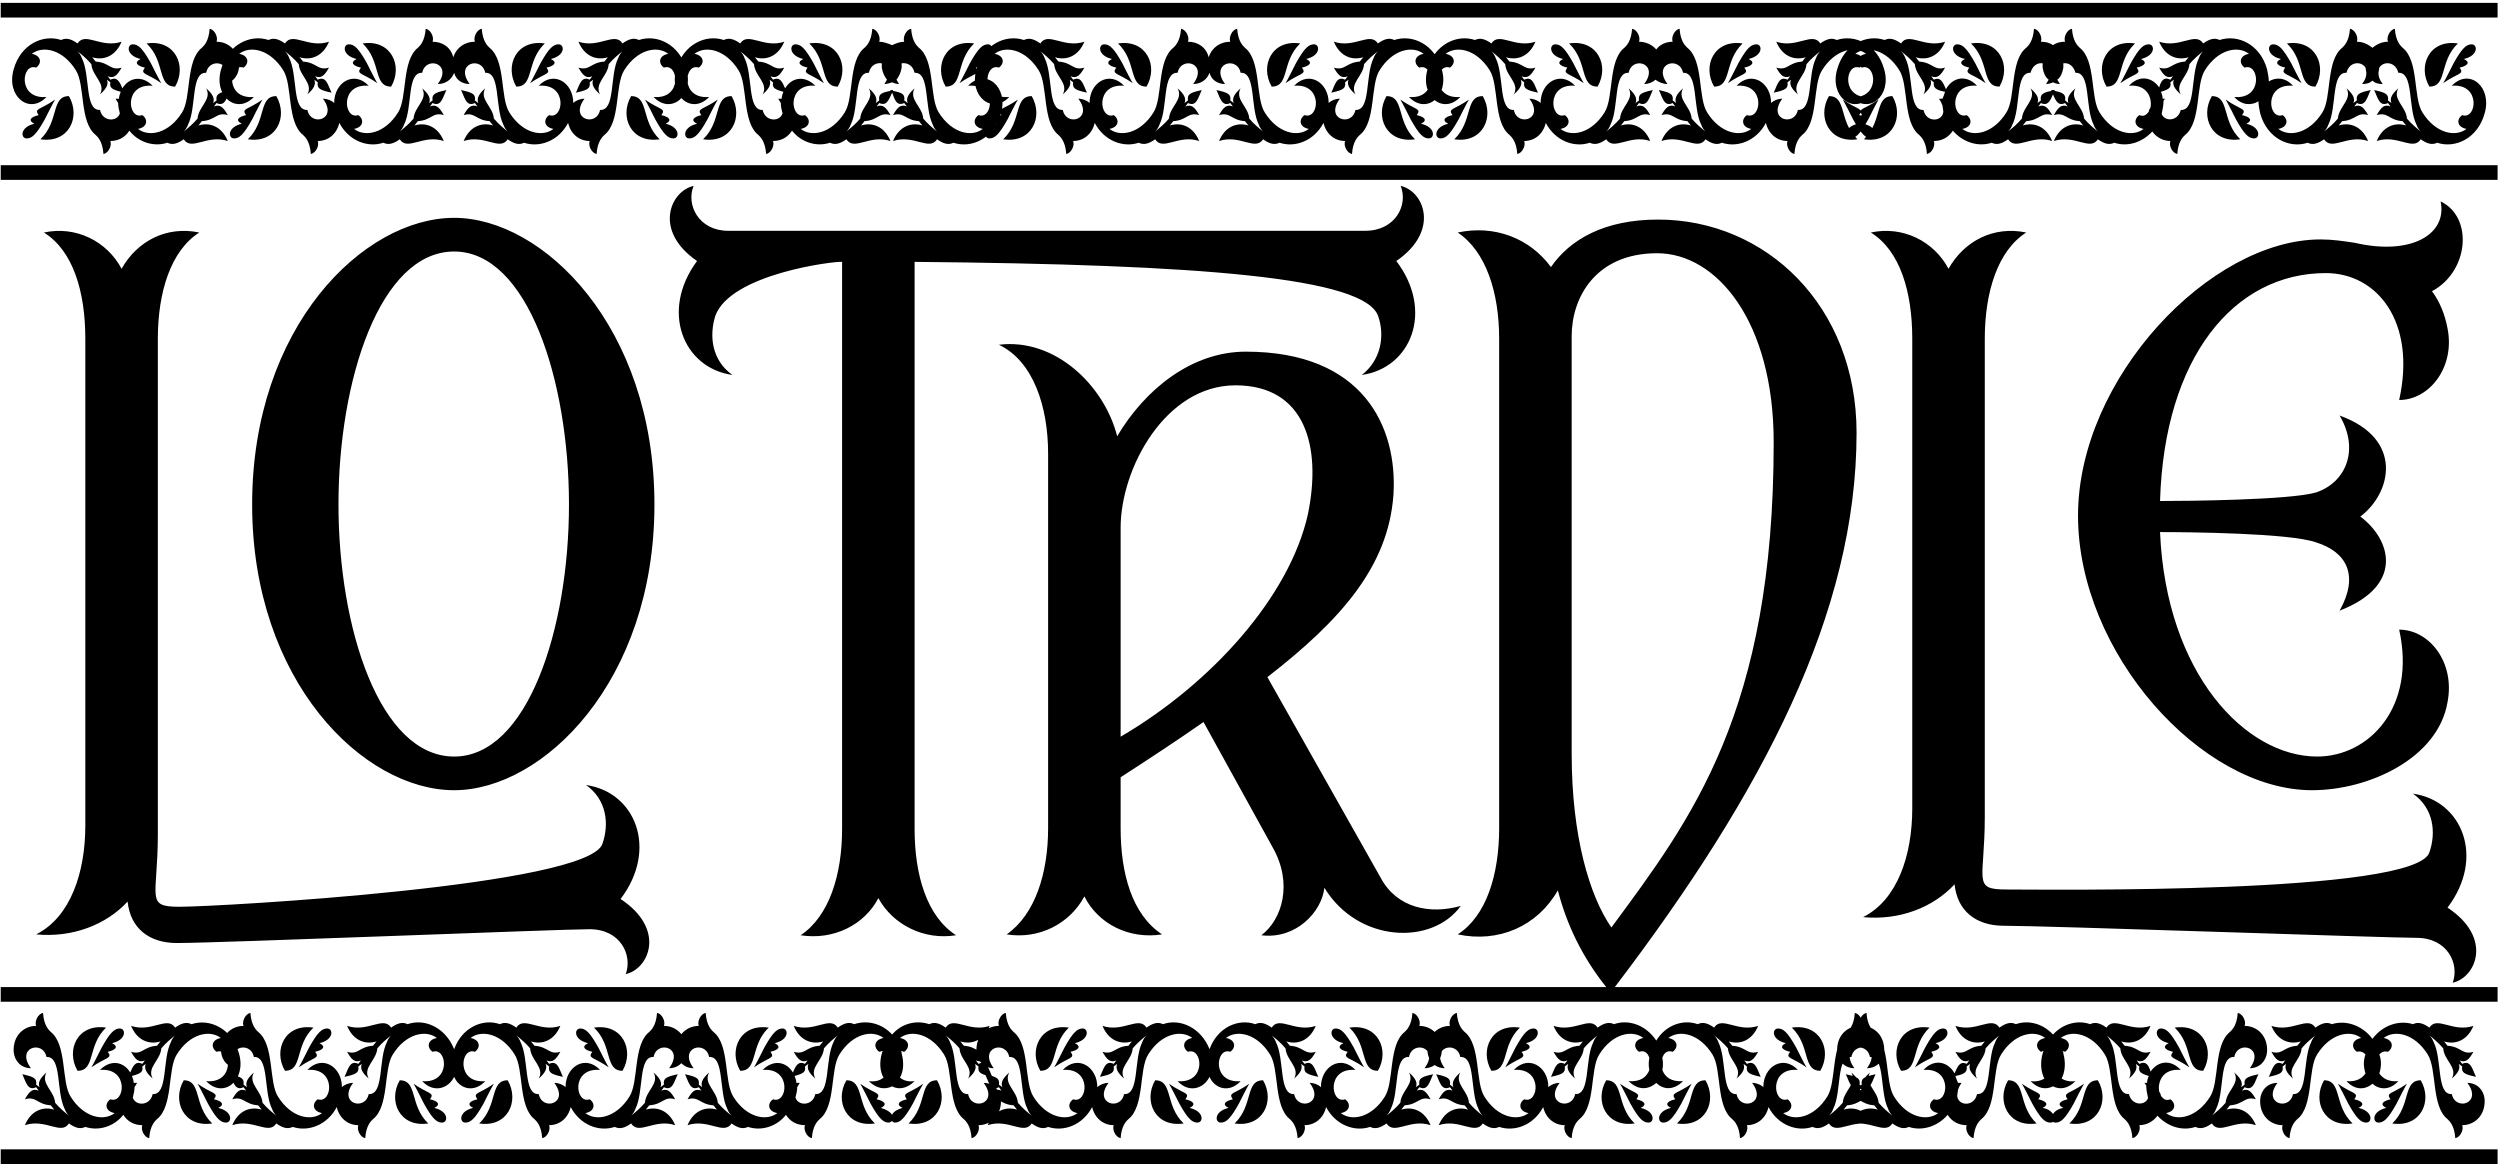 <svg width="139" height="65" viewBox="0 0 139 65" fill="none" xmlns="http://www.w3.org/2000/svg">
<path d="M8.776 46.384C8.776 49.936 8.056 50.416 9.976 50.416C12.136 50.416 32.728 49.264 33.496 46.912C33.88 45.808 33.736 44.464 32.584 43.648C35.32 44.032 36.616 47.2 34.504 49.984C37.048 51.664 36.088 53.872 34.792 54.16C35.176 53.104 34.504 51.664 32.776 51.664C31.144 51.664 12.232 52.432 9.832 52.432C8.248 52.432 7.24 51.568 7.096 50.128C5.896 51.424 4.024 52.144 2.008 51.952C3.928 50.992 4.744 48.496 4.744 45.904V18.832C4.744 16.24 4.072 13.936 2.44 12.928C4.216 12.544 5.944 13.408 6.76 14.944C7.624 13.408 9.256 12.544 11.08 12.928C9.496 13.936 8.776 16.24 8.776 18.832V46.384ZM0.04 64.72V63.904H14.008V64.72H0.04ZM0.04 55.696V54.88H14.008V55.696H0.04ZM0.04 10V9.184H14.008V10H0.04ZM0.04 0.976V0.16H14.008V0.976H0.04ZM0.76 58.48C0.712 57.568 1.336 57.04 2.008 57.04C1.912 56.8 2.104 56.368 2.392 56.32C2.44 57.04 2.728 57.28 2.824 57.376C3.736 58.096 3.4 60.16 3.928 60.976C4.648 62.128 5.752 62.368 6.376 61.888C5.848 61.792 5.8 61.36 6.136 61.12C6.952 61.408 7.192 59.344 5.56 59.488C6.184 58.864 6.904 59.056 7.24 59.632C7.384 59.296 7.528 58.96 7.912 59.152L8.056 58.96C7.72 59.104 7.528 58.912 7.288 58.48C7.912 58.672 7.96 58.192 8.728 58.144L8.92 57.904C8.296 58.096 7.624 57.856 7.288 57.04C8.44 57.424 9.304 56.464 9.736 57.136C10.072 56.896 10.36 56.8 10.648 56.944C11.656 56.608 12.904 57.184 13.288 58.576C13.72 60.064 12.424 61.12 11.464 60.112C13.096 60.256 12.856 58.192 12.04 58.48C11.704 58.24 11.752 57.808 12.28 57.712C11.656 57.232 10.552 57.472 9.832 58.624C9.304 59.44 9.64 61.504 8.728 62.224C8.632 62.32 8.344 62.56 8.296 63.28C8.008 63.232 7.816 62.8 7.912 62.56C7.48 62.56 7.096 62.368 6.856 61.984C6.328 62.656 5.464 62.896 4.744 62.656C4.456 62.8 4.168 62.704 3.832 62.464C3.4 63.136 2.536 62.176 1.384 62.56C1.72 61.744 2.392 61.504 3.016 61.696L2.824 61.456C2.056 61.408 2.008 60.928 1.384 61.12C1.624 60.688 1.816 60.496 2.152 60.64L2.008 60.448C1.528 60.688 1.432 60.112 1.24 59.728C1.912 59.872 2.056 59.968 2.008 60.304L2.2 60.448C2.104 60.208 2.2 59.968 2.584 59.632C2.248 60.256 3.016 60.64 3.064 61.312C3.304 61.6 3.592 61.84 3.832 62.032C3.736 61.936 3.64 61.792 3.592 61.648C3.112 60.688 3.448 58.72 2.584 58.768C2.392 57.808 0.856 58.24 1.72 59.392C1.192 59.392 0.808 59.008 0.76 58.48ZM0.76 3.856C1.144 2.464 2.392 1.888 3.4 2.224C3.688 2.08 3.976 2.176 4.312 2.416C4.744 1.744 5.608 2.704 6.76 2.32C6.424 3.136 5.752 3.376 5.128 3.184L5.32 3.424C6.088 3.472 6.136 3.952 6.76 3.76C6.52 4.192 6.328 4.384 5.992 4.24L6.136 4.432C6.52 4.24 6.664 4.576 6.808 4.912C7.144 4.336 7.864 4.144 8.488 4.768C6.856 4.624 7.096 6.688 7.912 6.4C8.248 6.64 8.2 7.072 7.672 7.168C8.296 7.648 9.4 7.408 10.12 6.256C10.648 5.44 10.312 3.376 11.224 2.656C11.32 2.56 11.608 2.32 11.656 1.6C11.944 1.648 12.136 2.08 12.04 2.32C12.712 2.32 13.336 2.848 13.288 3.76C13.24 4.288 12.856 4.672 12.328 4.672C13.192 3.52 11.656 3.088 11.464 4.048C10.6 4 10.936 5.968 10.456 6.928C10.408 7.072 10.312 7.216 10.216 7.312C10.456 7.12 10.744 6.88 10.984 6.592C11.032 5.92 11.8 5.536 11.464 4.912C11.848 5.248 11.944 5.488 11.848 5.728L12.04 5.584C11.992 5.248 12.136 5.152 12.808 5.008C12.616 5.392 12.52 5.968 12.04 5.728L11.896 5.92C12.232 5.776 12.424 5.968 12.664 6.4C12.04 6.208 11.992 6.688 11.224 6.736L11.032 6.976C11.656 6.784 12.328 7.024 12.664 7.84C11.512 7.456 10.648 8.416 10.216 7.744C9.88 7.984 9.592 8.08 9.304 7.936C8.584 8.176 7.72 7.936 7.192 7.264C6.952 7.648 6.568 7.84 6.136 7.84C6.232 8.08 6.04 8.512 5.752 8.56C5.704 7.84 5.416 7.6 5.32 7.504C4.408 6.784 4.744 4.72 4.216 3.904C3.496 2.752 2.392 2.512 1.768 2.992C2.296 3.088 2.344 3.52 2.008 3.76C1.192 3.472 0.952 5.536 2.584 5.392C1.624 6.4 0.328 5.344 0.76 3.856ZM1.48 7.696C1.144 7.696 1.096 7.072 1.912 6.88C1.528 6.688 1.72 6.496 2.152 6.4C1.864 6.016 2.248 6.112 3.064 5.536C2.968 5.68 2.536 6.544 2.488 6.64C2.008 7.504 1.768 7.696 1.48 7.696ZM2.248 7.744C3.304 6.736 2.824 5.344 3.832 5.344C4.504 6.496 3.832 7.984 2.248 7.744ZM4.312 59.536C3.64 58.384 4.312 56.896 5.896 57.136C4.84 58.144 5.32 59.536 4.312 59.536ZM4.312 2.848C4.408 2.944 4.504 3.088 4.552 3.232C5.032 4.192 4.696 6.16 5.56 6.112C5.704 6.784 6.52 6.784 6.664 6.304C6.616 6.112 6.568 5.92 6.568 5.728L6.424 5.488C6.472 5.488 6.52 5.488 6.616 5.488C6.616 5.344 6.664 5.248 6.712 5.104C6.184 4.96 6.088 4.864 6.136 4.576L5.944 4.432C6.04 4.672 5.944 4.912 5.56 5.248C5.896 4.624 5.128 4.24 5.08 3.568C4.84 3.28 4.552 3.04 4.312 2.848ZM5.08 59.344C5.176 59.2 5.608 58.336 5.656 58.24C6.136 57.376 6.376 57.184 6.664 57.184C7 57.184 7.048 57.808 6.232 58C6.616 58.192 6.424 58.384 5.992 58.48C6.28 58.864 5.896 58.768 5.08 59.344ZM7.336 59.824C7.384 59.968 7.432 60.064 7.432 60.208H7.624C7.576 60.304 7.528 60.352 7.48 60.448C7.48 60.64 7.432 60.832 7.384 61.024C7.528 61.504 8.344 61.504 8.488 60.832C9.352 60.88 9.016 58.912 9.496 57.952C9.544 57.808 9.64 57.664 9.736 57.568C9.496 57.76 9.208 58 8.968 58.288C8.92 58.96 8.152 59.344 8.488 59.968C8.104 59.632 8.008 59.392 8.104 59.152L7.912 59.296C7.96 59.584 7.864 59.68 7.336 59.824ZM7.384 2.464C7.672 2.464 7.912 2.656 8.392 3.52C8.44 3.616 8.872 4.48 8.968 4.624C8.152 4.048 7.768 4.144 8.056 3.76C7.624 3.664 7.432 3.472 7.816 3.28C7 3.088 7.048 2.464 7.384 2.464ZM8.152 2.416C9.736 2.176 10.408 3.664 9.736 4.816C8.728 4.816 9.208 3.424 8.152 2.416ZM10.216 60.064C11.224 60.064 10.744 61.456 11.8 62.464C10.216 62.704 9.544 61.216 10.216 60.064ZM10.984 60.256C11.8 60.832 12.184 60.736 11.896 61.12C12.328 61.216 12.52 61.408 12.136 61.6C12.952 61.792 12.904 62.416 12.568 62.416C12.28 62.416 12.04 62.224 11.56 61.36C11.512 61.264 11.08 60.4 10.984 60.256ZM25.251 12.112C30.195 12.112 36.387 18.16 36.387 28.048C36.387 37.888 30.195 43.936 25.251 43.936C20.211 43.936 14.019 37.888 14.019 28.048C14.019 18.16 20.211 12.112 25.251 12.112ZM11.571 64.72V63.904H38.883V64.72H11.571ZM11.571 55.696V54.88H38.883V55.696H11.571ZM11.571 10V9.184H38.883V10H11.571ZM11.571 0.976V0.16H38.883V0.976H11.571ZM12.291 58.48C12.243 57.568 12.867 57.04 13.539 57.04C13.443 56.8 13.635 56.368 13.923 56.32C13.971 57.04 14.259 57.28 14.355 57.376C15.267 58.096 14.931 60.16 15.459 60.976C16.179 62.128 17.283 62.368 17.907 61.888C17.379 61.792 17.331 61.36 17.667 61.12C18.483 61.408 18.723 59.344 17.091 59.488C17.907 58.624 19.011 59.296 19.011 60.448C19.155 60.304 19.395 60.208 19.635 60.208C18.771 61.36 20.307 61.792 20.499 60.832C21.363 60.88 21.027 58.912 21.507 57.952C21.555 57.808 21.651 57.664 21.747 57.568C21.507 57.76 21.219 58 20.979 58.288C20.931 58.96 20.163 59.344 20.499 59.968C20.115 59.632 20.019 59.392 20.115 59.152L19.923 59.296C19.971 59.632 19.827 59.728 19.155 59.872C19.347 59.488 19.443 58.912 19.923 59.152L20.067 58.96C19.731 59.104 19.539 58.912 19.299 58.48C19.923 58.672 19.971 58.192 20.739 58.144L20.931 57.904C20.307 58.096 19.635 57.856 19.299 57.04C20.451 57.424 21.315 56.464 21.747 57.136C22.083 56.896 22.371 56.8 22.659 56.944C23.619 56.608 24.771 57.136 25.251 58.336C25.683 57.136 26.835 56.608 27.795 56.944C28.083 56.8 28.371 56.896 28.707 57.136C29.139 56.464 30.003 57.424 31.155 57.04C30.819 57.856 30.147 58.096 29.523 57.904L29.715 58.144C30.483 58.192 30.531 58.672 31.155 58.48C30.915 58.912 30.723 59.104 30.387 58.96L30.531 59.152C31.011 58.912 31.107 59.488 31.299 59.872C30.627 59.728 30.483 59.632 30.531 59.296L30.339 59.152C30.435 59.392 30.339 59.632 29.955 59.968C30.291 59.344 29.523 58.96 29.475 58.288C29.235 58 28.947 57.76 28.707 57.568C28.803 57.664 28.899 57.808 28.947 57.952C29.427 58.912 29.091 60.88 29.955 60.832C30.147 61.792 31.683 61.36 30.819 60.208C31.059 60.208 31.299 60.304 31.443 60.448C31.443 59.296 32.547 58.624 33.363 59.488C31.731 59.344 31.971 61.408 32.787 61.12C33.123 61.36 33.075 61.792 32.547 61.888C33.171 62.368 34.275 62.128 34.995 60.976C35.523 60.16 35.187 58.096 36.099 57.376C36.195 57.28 36.483 57.04 36.531 56.32C36.819 56.368 37.011 56.8 36.915 57.04C37.587 57.04 38.211 57.568 38.163 58.48C38.115 59.008 37.731 59.392 37.203 59.392C38.067 58.24 36.531 57.808 36.339 58.768C35.475 58.72 35.811 60.688 35.331 61.648C35.283 61.792 35.187 61.936 35.091 62.032C35.331 61.84 35.619 61.6 35.859 61.312C35.907 60.64 36.675 60.256 36.339 59.632C36.723 59.968 36.819 60.208 36.723 60.448L36.915 60.304C36.867 59.968 37.011 59.872 37.683 59.728C37.491 60.112 37.395 60.688 36.915 60.448L36.771 60.64C37.107 60.496 37.299 60.688 37.539 61.12C36.915 60.928 36.867 61.408 36.099 61.456L35.907 61.696C36.531 61.504 37.203 61.744 37.539 62.56C36.387 62.176 35.523 63.136 35.091 62.464C34.755 62.704 34.467 62.8 34.179 62.656C33.315 62.944 32.259 62.56 31.731 61.552C31.587 62.176 31.107 62.56 30.531 62.56C30.627 62.8 30.435 63.232 30.147 63.28C30.099 62.56 29.811 62.32 29.715 62.224C28.803 61.504 29.139 59.44 28.611 58.624C27.891 57.472 26.787 57.232 26.163 57.712C26.691 57.808 26.739 58.24 26.403 58.48C25.587 58.192 25.347 60.256 26.979 60.112C26.355 60.784 25.539 60.544 25.251 59.872C24.915 60.544 24.099 60.784 23.475 60.112C25.107 60.256 24.867 58.192 24.051 58.48C23.715 58.24 23.763 57.808 24.291 57.712C23.667 57.232 22.563 57.472 21.843 58.624C21.315 59.44 21.651 61.504 20.739 62.224C20.643 62.32 20.355 62.56 20.307 63.28C20.019 63.232 19.827 62.8 19.923 62.56C19.347 62.56 18.867 62.176 18.723 61.552C18.195 62.56 17.139 62.944 16.275 62.656C15.987 62.8 15.699 62.704 15.363 62.464C14.931 63.136 14.067 62.176 12.915 62.56C13.251 61.744 13.923 61.504 14.547 61.696L14.355 61.456C13.587 61.408 13.539 60.928 12.915 61.12C13.155 60.688 13.347 60.496 13.683 60.64L13.539 60.448C13.059 60.688 12.963 60.112 12.771 59.728C13.443 59.872 13.587 59.968 13.539 60.304L13.731 60.448C13.635 60.208 13.731 59.968 14.115 59.632C13.779 60.256 14.547 60.64 14.595 61.312C14.835 61.6 15.123 61.84 15.363 62.032C15.267 61.936 15.171 61.792 15.123 61.648C14.643 60.688 14.979 58.72 14.115 58.768C13.923 57.808 12.387 58.24 13.251 59.392C12.723 59.392 12.339 59.008 12.291 58.48ZM12.291 3.856C12.675 2.464 13.923 1.888 14.931 2.224C15.219 2.08 15.507 2.176 15.843 2.416C16.275 1.744 17.139 2.704 18.291 2.32C17.955 3.136 17.283 3.376 16.659 3.184L16.851 3.424C17.619 3.472 17.667 3.952 18.291 3.76C18.051 4.192 17.859 4.384 17.523 4.24L17.667 4.432C18.147 4.192 18.243 4.768 18.435 5.152C17.763 5.008 17.619 4.912 17.667 4.576L17.475 4.432C17.571 4.672 17.475 4.912 17.091 5.248C17.427 4.624 16.659 4.24 16.611 3.568C16.371 3.28 16.083 3.04 15.843 2.848C15.939 2.944 16.035 3.088 16.083 3.232C16.563 4.192 16.227 6.16 17.091 6.112C17.283 7.072 18.819 6.64 17.955 5.488C18.195 5.488 18.435 5.584 18.579 5.728C18.579 4.576 19.683 3.904 20.499 4.768C18.867 4.624 19.107 6.688 19.923 6.4C20.259 6.64 20.211 7.072 19.683 7.168C20.307 7.648 21.411 7.408 22.131 6.256C22.659 5.44 22.323 3.376 23.235 2.656C23.331 2.56 23.619 2.32 23.667 1.6C23.955 1.648 24.147 2.08 24.051 2.32C24.579 2.32 25.059 2.608 25.203 3.184C25.395 2.608 25.875 2.32 26.403 2.32C26.307 2.08 26.499 1.648 26.787 1.6C26.835 2.32 27.123 2.56 27.219 2.656C28.131 3.376 27.795 5.44 28.323 6.256C29.043 7.408 30.147 7.648 30.771 7.168C30.243 7.072 30.195 6.64 30.531 6.4C31.347 6.688 31.587 4.624 29.955 4.768C30.771 3.904 31.875 4.576 31.875 5.728C32.019 5.584 32.259 5.488 32.499 5.488C31.635 6.64 33.171 7.072 33.363 6.112C34.227 6.16 33.891 4.192 34.371 3.232C34.419 3.088 34.515 2.944 34.611 2.848C34.371 3.04 34.083 3.28 33.843 3.568C33.795 4.24 33.027 4.624 33.363 5.248C32.979 4.912 32.883 4.672 32.979 4.432L32.787 4.576C32.835 4.912 32.691 5.008 32.019 5.152C32.211 4.768 32.307 4.192 32.787 4.432L32.931 4.24C32.595 4.384 32.403 4.192 32.163 3.76C32.787 3.952 32.835 3.472 33.603 3.424L33.795 3.184C33.171 3.376 32.499 3.136 32.163 2.32C33.315 2.704 34.179 1.744 34.611 2.416C34.947 2.176 35.235 2.08 35.523 2.224C36.531 1.888 37.779 2.464 38.163 3.856C38.595 5.344 37.299 6.4 36.339 5.392C37.971 5.536 37.731 3.472 36.915 3.76C36.579 3.52 36.627 3.088 37.155 2.992C36.531 2.512 35.427 2.752 34.707 3.904C34.179 4.72 34.515 6.784 33.603 7.504C33.507 7.6 33.219 7.84 33.171 8.56C32.883 8.512 32.691 8.08 32.787 7.84C32.211 7.84 31.731 7.456 31.587 6.832C31.059 7.84 30.003 8.224 29.139 7.936C28.851 8.08 28.563 7.984 28.227 7.744C27.795 8.416 26.931 7.456 25.779 7.84C26.115 7.024 26.787 6.784 27.411 6.976L27.219 6.736C26.451 6.688 26.403 6.208 25.779 6.4C26.019 5.968 26.211 5.776 26.547 5.92L26.403 5.728C25.923 5.968 25.827 5.392 25.635 5.008C26.307 5.152 26.451 5.248 26.403 5.584L26.595 5.728C26.499 5.488 26.595 5.248 26.979 4.912C26.643 5.536 27.411 5.92 27.459 6.592C27.699 6.88 27.987 7.12 28.227 7.312C28.131 7.216 28.035 7.072 27.987 6.928C27.507 5.968 27.843 4 26.979 4.048C26.787 3.088 25.251 3.52 26.115 4.672C25.683 4.672 25.347 4.432 25.251 4.048C25.107 4.432 24.771 4.672 24.339 4.672C25.203 3.52 23.667 3.088 23.475 4.048C22.611 4 22.947 5.968 22.467 6.928C22.419 7.072 22.323 7.216 22.227 7.312C22.467 7.12 22.755 6.88 22.995 6.592C23.043 5.92 23.811 5.536 23.475 4.912C23.859 5.248 23.955 5.488 23.859 5.728L24.051 5.584C24.003 5.248 24.147 5.152 24.819 5.008C24.627 5.392 24.531 5.968 24.051 5.728L23.907 5.92C24.243 5.776 24.435 5.968 24.675 6.4C24.051 6.208 24.003 6.688 23.235 6.736L23.043 6.976C23.667 6.784 24.339 7.024 24.675 7.84C23.523 7.456 22.659 8.416 22.227 7.744C21.891 7.984 21.603 8.08 21.315 7.936C20.451 8.224 19.395 7.84 18.867 6.832C18.723 7.456 18.243 7.84 17.667 7.84C17.763 8.08 17.571 8.512 17.283 8.56C17.235 7.84 16.947 7.6 16.851 7.504C15.939 6.784 16.275 4.72 15.747 3.904C15.027 2.752 13.923 2.512 13.299 2.992C13.827 3.088 13.875 3.52 13.539 3.76C12.723 3.472 12.483 5.536 14.115 5.392C13.155 6.4 11.859 5.344 12.291 3.856ZM13.011 7.696C12.675 7.696 12.627 7.072 13.443 6.88C13.059 6.688 13.251 6.496 13.683 6.4C13.395 6.016 13.779 6.112 14.595 5.536C14.499 5.68 14.067 6.544 14.019 6.64C13.539 7.504 13.299 7.696 13.011 7.696ZM13.779 7.744C14.835 6.736 14.355 5.344 15.363 5.344C16.035 6.496 15.363 7.984 13.779 7.744ZM15.843 59.536C15.171 58.384 15.843 56.896 17.427 57.136C16.371 58.144 16.851 59.536 15.843 59.536ZM16.611 59.344C16.707 59.2 17.139 58.336 17.187 58.24C17.667 57.376 17.907 57.184 18.195 57.184C18.531 57.184 18.579 57.808 17.763 58C18.147 58.192 17.955 58.384 17.523 58.48C17.811 58.864 17.427 58.768 16.611 59.344ZM18.819 28.048C18.819 34.96 21.123 42.064 25.251 42.064C29.331 42.064 31.635 34.96 31.635 28.048C31.635 21.136 29.331 13.984 25.251 13.984C21.123 13.984 18.819 21.136 18.819 28.048ZM19.395 2.464C19.683 2.464 19.923 2.656 20.403 3.52C20.451 3.616 20.883 4.48 20.979 4.624C20.163 4.048 19.779 4.144 20.067 3.76C19.635 3.664 19.443 3.472 19.827 3.28C19.011 3.088 19.059 2.464 19.395 2.464ZM20.163 2.416C21.747 2.176 22.419 3.664 21.747 4.816C20.739 4.816 21.219 3.424 20.163 2.416ZM22.227 60.064C23.235 60.064 22.755 61.456 23.811 62.464C22.227 62.704 21.555 61.216 22.227 60.064ZM22.995 60.256C23.811 60.832 24.195 60.736 23.907 61.12C24.339 61.216 24.531 61.408 24.147 61.6C24.963 61.792 24.915 62.416 24.579 62.416C24.291 62.416 24.051 62.224 23.571 61.36C23.523 61.264 23.091 60.4 22.995 60.256ZM25.875 62.416C25.539 62.416 25.491 61.792 26.307 61.6C25.923 61.408 26.115 61.216 26.547 61.12C26.259 60.736 26.643 60.832 27.459 60.256C27.363 60.4 26.931 61.264 26.883 61.36C26.403 62.224 26.163 62.416 25.875 62.416ZM26.643 62.464C27.699 61.456 27.219 60.064 28.227 60.064C28.899 61.216 28.227 62.704 26.643 62.464ZM28.707 4.816C28.035 3.664 28.707 2.176 30.291 2.416C29.235 3.424 29.715 4.816 28.707 4.816ZM29.475 4.624C29.571 4.48 30.003 3.616 30.051 3.52C30.531 2.656 30.771 2.464 31.059 2.464C31.395 2.464 31.443 3.088 30.627 3.28C31.011 3.472 30.819 3.664 30.387 3.76C30.675 4.144 30.291 4.048 29.475 4.624ZM32.259 57.184C32.547 57.184 32.787 57.376 33.267 58.24C33.315 58.336 33.747 59.2 33.843 59.344C33.027 58.768 32.643 58.864 32.931 58.48C32.499 58.384 32.307 58.192 32.691 58C31.875 57.808 31.923 57.184 32.259 57.184ZM33.027 57.136C34.611 56.896 35.283 58.384 34.611 59.536C33.603 59.536 34.083 58.144 33.027 57.136ZM35.091 5.344C36.099 5.344 35.619 6.736 36.675 7.744C35.091 7.984 34.419 6.496 35.091 5.344ZM35.859 5.536C36.675 6.112 37.059 6.016 36.771 6.4C37.203 6.496 37.395 6.688 37.011 6.88C37.827 7.072 37.779 7.696 37.443 7.696C37.155 7.696 36.915 7.504 36.435 6.64C36.387 6.544 35.955 5.68 35.859 5.536ZM75.908 12.832C77.588 12.832 78.308 11.392 77.876 10.336C79.172 10.624 80.084 12.832 77.636 14.512C79.748 17.296 78.452 20.464 75.716 20.848C76.772 20.032 77.012 18.688 76.628 17.584C75.908 15.424 66.74 14.704 50.852 14.56V46.096C50.852 48.64 51.524 50.944 53.156 52C51.38 52.288 49.652 51.424 48.836 49.936C48.068 51.424 46.34 52.288 44.516 52C46.1 50.944 46.82 48.64 46.82 46.096V14.56C46.388 14.512 40.58 15.232 39.764 17.584C39.428 18.688 39.572 20.032 40.724 20.848C37.988 20.464 36.692 17.296 38.756 14.512C36.308 12.832 37.268 10.624 38.564 10.336C38.132 11.392 38.852 12.832 40.484 12.832H75.908ZM36.884 64.72V63.904H56.372V64.72H36.884ZM36.884 55.696V54.88H56.372V55.696H36.884ZM36.884 10V9.184H56.372V10H36.884ZM36.884 0.976V0.16H56.372V0.976H36.884ZM37.604 58.48C37.556 57.568 38.18 57.04 38.852 57.04C38.756 56.8 38.948 56.368 39.236 56.32C39.284 57.04 39.572 57.28 39.668 57.376C40.58 58.096 40.244 60.16 40.772 60.976C41.492 62.128 42.596 62.368 43.22 61.888C42.692 61.792 42.644 61.36 42.98 61.12C43.796 61.408 44.036 59.344 42.404 59.488C43.028 58.864 43.748 59.056 44.084 59.632C44.228 59.296 44.372 58.96 44.756 59.152L44.9 58.96C44.564 59.104 44.372 58.912 44.132 58.48C44.756 58.672 44.804 58.192 45.572 58.144L45.764 57.904C45.14 58.096 44.468 57.856 44.132 57.04C45.284 57.424 46.148 56.464 46.58 57.136C46.916 56.896 47.204 56.8 47.492 56.944C48.212 56.704 49.028 56.896 49.604 57.52C50.132 56.896 50.948 56.704 51.668 56.944C51.956 56.8 52.244 56.896 52.58 57.136C53.012 56.464 53.876 57.424 55.028 57.04C54.692 57.856 54.02 58.096 53.396 57.904L53.588 58.144C54.356 58.192 54.404 58.672 55.028 58.48C54.788 58.912 54.596 59.104 54.26 58.96L54.404 59.152C54.884 58.912 54.98 59.488 55.172 59.872C54.5 59.728 54.356 59.632 54.404 59.296L54.212 59.152C54.308 59.392 54.212 59.632 53.828 59.968C54.164 59.344 53.396 58.96 53.348 58.288C53.108 58 52.82 57.76 52.58 57.568C52.676 57.664 52.772 57.808 52.82 57.952C53.3 58.912 52.964 60.88 53.828 60.832C54.02 61.792 55.556 61.36 54.692 60.208C55.22 60.208 55.604 60.592 55.652 61.12C55.7 62.032 55.076 62.56 54.404 62.56C54.5 62.8 54.308 63.232 54.02 63.28C53.972 62.56 53.684 62.32 53.588 62.224C52.676 61.504 53.012 59.44 52.484 58.624C51.764 57.472 50.66 57.232 50.036 57.712C50.564 57.808 50.612 58.24 50.276 58.48L50.084 58.432C50.132 58.48 50.132 58.528 50.132 58.576C50.276 59.104 50.228 59.584 50.036 59.92C50.228 60.064 50.468 60.16 50.852 60.112C50.42 60.544 49.94 60.592 49.604 60.4C49.22 60.592 48.74 60.544 48.308 60.112C48.692 60.16 48.932 60.064 49.124 59.92C48.932 59.584 48.884 59.104 49.028 58.576L49.076 58.432C49.028 58.432 48.932 58.48 48.884 58.48C48.548 58.24 48.596 57.808 49.124 57.712C48.5 57.232 47.396 57.472 46.676 58.624C46.148 59.44 46.484 61.504 45.572 62.224C45.476 62.32 45.188 62.56 45.14 63.28C44.852 63.232 44.66 62.8 44.756 62.56C44.324 62.56 43.94 62.368 43.7 61.984C43.172 62.656 42.308 62.896 41.588 62.656C41.3 62.8 41.012 62.704 40.676 62.464C40.244 63.136 39.38 62.176 38.228 62.56C38.564 61.744 39.236 61.504 39.86 61.696L39.668 61.456C38.9 61.408 38.852 60.928 38.228 61.12C38.468 60.688 38.66 60.496 38.996 60.64L38.852 60.448C38.372 60.688 38.276 60.112 38.084 59.728C38.756 59.872 38.9 59.968 38.852 60.304L39.044 60.448C38.948 60.208 39.044 59.968 39.428 59.632C39.092 60.256 39.86 60.64 39.908 61.312C40.148 61.6 40.436 61.84 40.676 62.032C40.58 61.936 40.484 61.792 40.436 61.648C39.956 60.688 40.292 58.72 39.428 58.768C39.236 57.808 37.7 58.24 38.564 59.392C38.036 59.392 37.652 59.008 37.604 58.48ZM37.604 3.856C37.988 2.464 39.236 1.888 40.244 2.224C40.532 2.08 40.82 2.176 41.156 2.416C41.588 1.744 42.452 2.704 43.604 2.32C43.268 3.136 42.596 3.376 41.972 3.184L42.164 3.424C42.932 3.472 42.98 3.952 43.604 3.76C43.364 4.192 43.172 4.384 42.836 4.24L42.98 4.432C43.364 4.24 43.508 4.576 43.652 4.912C43.988 4.336 44.708 4.144 45.332 4.768C43.7 4.624 43.94 6.688 44.756 6.4C45.092 6.64 45.044 7.072 44.516 7.168C45.14 7.648 46.244 7.408 46.964 6.256C47.492 5.44 47.156 3.376 48.068 2.656C48.164 2.56 48.452 2.32 48.5 1.6C48.788 1.648 48.98 2.08 48.884 2.32C49.124 2.32 49.364 2.416 49.604 2.512C49.796 2.416 50.036 2.32 50.276 2.32C50.18 2.08 50.372 1.648 50.66 1.6C50.708 2.32 50.996 2.56 51.092 2.656C52.004 3.376 51.668 5.44 52.196 6.256C52.916 7.408 54.02 7.648 54.644 7.168C54.116 7.072 54.068 6.64 54.404 6.4C55.22 6.688 55.46 4.624 53.828 4.768C54.788 3.76 56.084 4.816 55.652 6.304C55.268 7.696 54.02 8.272 53.012 7.936C52.724 8.08 52.436 7.984 52.1 7.744C51.668 8.416 50.804 7.456 49.652 7.84C49.988 7.024 50.66 6.784 51.284 6.976L51.092 6.736C50.324 6.688 50.276 6.208 49.652 6.4C49.892 5.968 50.084 5.776 50.42 5.92L50.276 5.728C49.844 5.92 49.748 5.536 49.604 5.152C49.412 5.536 49.316 5.92 48.884 5.728L48.74 5.92C49.076 5.776 49.268 5.968 49.508 6.4C48.884 6.208 48.836 6.688 48.068 6.736L47.876 6.976C48.5 6.784 49.172 7.024 49.508 7.84C48.356 7.456 47.492 8.416 47.06 7.744C46.724 7.984 46.436 8.08 46.148 7.936C45.428 8.176 44.564 7.936 44.036 7.264C43.796 7.648 43.412 7.84 42.98 7.84C43.076 8.08 42.884 8.512 42.596 8.56C42.548 7.84 42.26 7.6 42.164 7.504C41.252 6.784 41.588 4.72 41.06 3.904C40.34 2.752 39.236 2.512 38.612 2.992C39.14 3.088 39.188 3.52 38.852 3.76C38.036 3.472 37.796 5.536 39.428 5.392C38.468 6.4 37.172 5.344 37.604 3.856ZM38.324 7.696C37.988 7.696 37.94 7.072 38.756 6.88C38.372 6.688 38.564 6.496 38.996 6.4C38.708 6.016 39.092 6.112 39.908 5.536C39.812 5.68 39.38 6.544 39.332 6.64C38.852 7.504 38.612 7.696 38.324 7.696ZM39.092 7.744C40.148 6.736 39.668 5.344 40.676 5.344C41.348 6.496 40.676 7.984 39.092 7.744ZM41.156 59.536C40.484 58.384 41.156 56.896 42.74 57.136C41.684 58.144 42.164 59.536 41.156 59.536ZM41.156 2.848C41.252 2.944 41.348 3.088 41.396 3.232C41.876 4.192 41.54 6.16 42.404 6.112C42.548 6.784 43.364 6.784 43.508 6.304C43.46 6.112 43.412 5.92 43.412 5.728L43.268 5.488C43.316 5.488 43.364 5.488 43.46 5.488C43.46 5.344 43.508 5.248 43.556 5.104C43.028 4.96 42.932 4.864 42.98 4.576L42.788 4.432C42.884 4.672 42.788 4.912 42.404 5.248C42.74 4.624 41.972 4.24 41.924 3.568C41.684 3.28 41.396 3.04 41.156 2.848ZM41.924 59.344C42.02 59.2 42.452 58.336 42.5 58.24C42.98 57.376 43.22 57.184 43.508 57.184C43.844 57.184 43.892 57.808 43.076 58C43.46 58.192 43.268 58.384 42.836 58.48C43.124 58.864 42.74 58.768 41.924 59.344ZM44.18 59.824C44.228 59.968 44.276 60.064 44.276 60.208H44.468C44.42 60.304 44.372 60.352 44.324 60.448C44.324 60.64 44.276 60.832 44.228 61.024C44.372 61.504 45.188 61.504 45.332 60.832C46.196 60.88 45.86 58.912 46.34 57.952C46.388 57.808 46.484 57.664 46.58 57.568C46.34 57.76 46.052 58 45.812 58.288C45.764 58.96 44.996 59.344 45.332 59.968C44.948 59.632 44.852 59.392 44.948 59.152L44.756 59.296C44.804 59.584 44.708 59.68 44.18 59.824ZM44.228 2.464C44.516 2.464 44.756 2.656 45.236 3.52C45.284 3.616 45.716 4.48 45.812 4.624C44.996 4.048 44.612 4.144 44.9 3.76C44.468 3.664 44.276 3.472 44.66 3.28C43.844 3.088 43.892 2.464 44.228 2.464ZM44.996 2.416C46.58 2.176 47.252 3.664 46.58 4.816C45.572 4.816 46.052 3.424 44.996 2.416ZM47.06 60.064C48.068 60.064 47.588 61.456 48.644 62.464C47.06 62.704 46.388 61.216 47.06 60.064ZM47.06 7.312C47.3 7.12 47.588 6.88 47.828 6.592C47.876 5.92 48.644 5.536 48.308 4.912C48.692 5.248 48.788 5.488 48.692 5.728L48.884 5.584C48.836 5.248 48.98 5.152 49.508 5.056V5.008C49.556 5.008 49.556 5.008 49.556 5.008H49.652C49.652 5.008 49.652 5.008 49.652 5.056C50.18 5.152 50.324 5.248 50.276 5.584L50.468 5.728C50.372 5.488 50.468 5.248 50.852 4.912C50.516 5.536 51.284 5.92 51.332 6.592C51.572 6.88 51.86 7.12 52.1 7.312C52.004 7.216 51.908 7.072 51.86 6.928C51.38 5.968 51.716 4 50.852 4.048C50.756 3.616 50.42 3.472 50.132 3.52V3.76C50.084 4.048 49.988 4.24 49.844 4.432L49.988 4.672C49.844 4.672 49.7 4.624 49.604 4.576C49.46 4.624 49.316 4.672 49.172 4.672L49.316 4.432C49.172 4.24 49.076 4.048 49.028 3.76V3.52C48.74 3.472 48.404 3.616 48.308 4.048C47.444 4 47.78 5.968 47.3 6.928C47.252 7.072 47.156 7.216 47.06 7.312ZM47.828 60.256C48.644 60.832 49.028 60.736 48.74 61.12C49.172 61.216 49.364 61.408 48.98 61.6C49.316 61.696 49.508 61.84 49.604 61.984C49.652 61.84 49.844 61.696 50.18 61.6C49.796 61.408 49.988 61.216 50.42 61.12C50.132 60.736 50.516 60.832 51.332 60.256C51.236 60.4 50.804 61.264 50.756 61.36C50.276 62.224 50.036 62.416 49.748 62.416C49.7 62.416 49.604 62.368 49.604 62.32C49.556 62.368 49.46 62.416 49.412 62.416C49.124 62.416 48.884 62.224 48.404 61.36C48.356 61.264 47.924 60.4 47.828 60.256ZM50.516 62.464C51.572 61.456 51.092 60.064 52.1 60.064C52.772 61.216 52.1 62.704 50.516 62.464ZM52.58 4.816C51.908 3.664 52.58 2.176 54.164 2.416C53.108 3.424 53.588 4.816 52.58 4.816ZM53.348 4.624C53.444 4.48 53.876 3.616 53.924 3.52C54.404 2.656 54.644 2.464 54.932 2.464C55.268 2.464 55.316 3.088 54.5 3.28C54.884 3.472 54.692 3.664 54.26 3.76C54.548 4.144 54.164 4.048 53.348 4.624ZM76.755 48.784C77.667 50.512 79.539 50.848 81.219 50.368C79.635 52.576 75.507 52.432 73.635 49.36C73.491 50.704 72.051 52.24 70.131 52C71.283 51.136 71.907 49.12 70.755 47.104L66.915 40.144C65.475 41.152 63.939 42.16 62.307 43.216V46.048C62.307 48.544 62.931 50.848 64.611 51.952C62.787 52.24 61.059 51.376 60.291 49.84C59.475 51.376 57.747 52.24 55.971 51.952C57.555 50.848 58.275 48.544 58.275 46.048V25.216C58.275 22.624 57.459 20.08 55.539 19.168C58.659 18.784 61.395 21.424 62.115 24.256C63.651 21.664 66.243 19.552 69.267 19.552C75.795 19.552 77.715 23.728 77.475 27.52C77.187 31.504 74.547 34.48 70.467 37.648L76.755 48.784ZM53.571 64.72V63.904H80.883V64.72H53.571ZM53.571 55.696V54.88H80.883V55.696H53.571ZM53.571 10V9.184H80.883V10H53.571ZM53.571 0.976V0.16H80.883V0.976H53.571ZM54.291 58.48C54.243 57.568 54.867 57.04 55.539 57.04C55.443 56.8 55.635 56.368 55.923 56.32C55.971 57.04 56.259 57.28 56.355 57.376C57.267 58.096 56.931 60.16 57.459 60.976C58.179 62.128 59.283 62.368 59.907 61.888C59.379 61.792 59.331 61.36 59.667 61.12C60.483 61.408 60.723 59.344 59.091 59.488C59.907 58.624 61.011 59.296 61.011 60.448C61.155 60.304 61.395 60.208 61.635 60.208C60.771 61.36 62.307 61.792 62.499 60.832C63.363 60.88 63.027 58.912 63.507 57.952C63.555 57.808 63.651 57.664 63.747 57.568C63.507 57.76 63.219 58 62.979 58.288C62.931 58.96 62.163 59.344 62.499 59.968C62.115 59.632 62.019 59.392 62.115 59.152L61.923 59.296C61.971 59.632 61.827 59.728 61.155 59.872C61.347 59.488 61.443 58.912 61.923 59.152L62.067 58.96C61.731 59.104 61.539 58.912 61.299 58.48C61.923 58.672 61.971 58.192 62.739 58.144L62.931 57.904C62.307 58.096 61.635 57.856 61.299 57.04C62.451 57.424 63.315 56.464 63.747 57.136C64.083 56.896 64.371 56.8 64.659 56.944C65.619 56.608 66.771 57.136 67.251 58.336C67.683 57.136 68.835 56.608 69.795 56.944C70.083 56.8 70.371 56.896 70.707 57.136C71.139 56.464 72.003 57.424 73.155 57.04C72.819 57.856 72.147 58.096 71.523 57.904L71.715 58.144C72.483 58.192 72.531 58.672 73.155 58.48C72.915 58.912 72.723 59.104 72.387 58.96L72.531 59.152C73.011 58.912 73.107 59.488 73.299 59.872C72.627 59.728 72.483 59.632 72.531 59.296L72.339 59.152C72.435 59.392 72.339 59.632 71.955 59.968C72.291 59.344 71.523 58.96 71.475 58.288C71.235 58 70.947 57.76 70.707 57.568C70.803 57.664 70.899 57.808 70.947 57.952C71.427 58.912 71.091 60.88 71.955 60.832C72.147 61.792 73.683 61.36 72.819 60.208C73.059 60.208 73.299 60.304 73.443 60.448C73.443 59.296 74.547 58.624 75.363 59.488C73.731 59.344 73.971 61.408 74.787 61.12C75.123 61.36 75.075 61.792 74.547 61.888C75.171 62.368 76.275 62.128 76.995 60.976C77.523 60.16 77.187 58.096 78.099 57.376C78.195 57.28 78.483 57.04 78.531 56.32C78.819 56.368 79.011 56.8 78.915 57.04C79.587 57.04 80.211 57.568 80.163 58.48C80.115 59.008 79.731 59.392 79.203 59.392C80.067 58.24 78.531 57.808 78.339 58.768C77.475 58.72 77.811 60.688 77.331 61.648C77.283 61.792 77.187 61.936 77.091 62.032C77.331 61.84 77.619 61.6 77.859 61.312C77.907 60.64 78.675 60.256 78.339 59.632C78.723 59.968 78.819 60.208 78.723 60.448L78.915 60.304C78.867 59.968 79.011 59.872 79.683 59.728C79.491 60.112 79.395 60.688 78.915 60.448L78.771 60.64C79.107 60.496 79.299 60.688 79.539 61.12C78.915 60.928 78.867 61.408 78.099 61.456L77.907 61.696C78.531 61.504 79.203 61.744 79.539 62.56C78.387 62.176 77.523 63.136 77.091 62.464C76.755 62.704 76.467 62.8 76.179 62.656C75.315 62.944 74.259 62.56 73.731 61.552C73.587 62.176 73.107 62.56 72.531 62.56C72.627 62.8 72.435 63.232 72.147 63.28C72.099 62.56 71.811 62.32 71.715 62.224C70.803 61.504 71.139 59.44 70.611 58.624C69.891 57.472 68.787 57.232 68.163 57.712C68.691 57.808 68.739 58.24 68.403 58.48C67.587 58.192 67.347 60.256 68.979 60.112C68.355 60.784 67.539 60.544 67.251 59.872C66.915 60.544 66.099 60.784 65.475 60.112C67.107 60.256 66.867 58.192 66.051 58.48C65.715 58.24 65.763 57.808 66.291 57.712C65.667 57.232 64.563 57.472 63.843 58.624C63.315 59.44 63.651 61.504 62.739 62.224C62.643 62.32 62.355 62.56 62.307 63.28C62.019 63.232 61.827 62.8 61.923 62.56C61.347 62.56 60.867 62.176 60.723 61.552C60.195 62.56 59.139 62.944 58.275 62.656C57.987 62.8 57.699 62.704 57.363 62.464C56.931 63.136 56.067 62.176 54.915 62.56C55.251 61.744 55.923 61.504 56.547 61.696L56.355 61.456C55.587 61.408 55.539 60.928 54.915 61.12C55.155 60.688 55.347 60.496 55.683 60.64L55.539 60.448C55.059 60.688 54.963 60.112 54.771 59.728C55.443 59.872 55.587 59.968 55.539 60.304L55.731 60.448C55.635 60.208 55.731 59.968 56.115 59.632C55.779 60.256 56.547 60.64 56.595 61.312C56.835 61.6 57.123 61.84 57.363 62.032C57.267 61.936 57.171 61.792 57.123 61.648C56.643 60.688 56.979 58.72 56.115 58.768C55.923 57.808 54.387 58.24 55.251 59.392C54.723 59.392 54.339 59.008 54.291 58.48ZM54.291 3.856C54.675 2.464 55.923 1.888 56.931 2.224C57.219 2.08 57.507 2.176 57.843 2.416C58.275 1.744 59.139 2.704 60.291 2.32C59.955 3.136 59.283 3.376 58.659 3.184L58.851 3.424C59.619 3.472 59.667 3.952 60.291 3.76C60.051 4.192 59.859 4.384 59.523 4.24L59.667 4.432C60.147 4.192 60.243 4.768 60.435 5.152C59.763 5.008 59.619 4.912 59.667 4.576L59.475 4.432C59.571 4.672 59.475 4.912 59.091 5.248C59.427 4.624 58.659 4.24 58.611 3.568C58.371 3.28 58.083 3.04 57.843 2.848C57.939 2.944 58.035 3.088 58.083 3.232C58.563 4.192 58.227 6.16 59.091 6.112C59.283 7.072 60.819 6.64 59.955 5.488C60.195 5.488 60.435 5.584 60.579 5.728C60.579 4.576 61.683 3.904 62.499 4.768C60.867 4.624 61.107 6.688 61.923 6.4C62.259 6.64 62.211 7.072 61.683 7.168C62.307 7.648 63.411 7.408 64.131 6.256C64.659 5.44 64.323 3.376 65.235 2.656C65.331 2.56 65.619 2.32 65.667 1.6C65.955 1.648 66.147 2.08 66.051 2.32C66.579 2.32 67.059 2.608 67.203 3.184C67.395 2.608 67.875 2.32 68.403 2.32C68.307 2.08 68.499 1.648 68.787 1.6C68.835 2.32 69.123 2.56 69.219 2.656C70.131 3.376 69.795 5.44 70.323 6.256C71.043 7.408 72.147 7.648 72.771 7.168C72.243 7.072 72.195 6.64 72.531 6.4C73.347 6.688 73.587 4.624 71.955 4.768C72.771 3.904 73.875 4.576 73.875 5.728C74.019 5.584 74.259 5.488 74.499 5.488C73.635 6.64 75.171 7.072 75.363 6.112C76.227 6.16 75.891 4.192 76.371 3.232C76.419 3.088 76.515 2.944 76.611 2.848C76.371 3.04 76.083 3.28 75.843 3.568C75.795 4.24 75.027 4.624 75.363 5.248C74.979 4.912 74.883 4.672 74.979 4.432L74.787 4.576C74.835 4.912 74.691 5.008 74.019 5.152C74.211 4.768 74.307 4.192 74.787 4.432L74.931 4.24C74.595 4.384 74.403 4.192 74.163 3.76C74.787 3.952 74.835 3.472 75.603 3.424L75.795 3.184C75.171 3.376 74.499 3.136 74.163 2.32C75.315 2.704 76.179 1.744 76.611 2.416C76.947 2.176 77.235 2.08 77.523 2.224C78.531 1.888 79.779 2.464 80.163 3.856C80.595 5.344 79.299 6.4 78.339 5.392C79.971 5.536 79.731 3.472 78.915 3.76C78.579 3.52 78.627 3.088 79.155 2.992C78.531 2.512 77.427 2.752 76.707 3.904C76.179 4.72 76.515 6.784 75.603 7.504C75.507 7.6 75.219 7.84 75.171 8.56C74.883 8.512 74.691 8.08 74.787 7.84C74.211 7.84 73.731 7.456 73.587 6.832C73.059 7.84 72.003 8.224 71.139 7.936C70.851 8.08 70.563 7.984 70.227 7.744C69.795 8.416 68.931 7.456 67.779 7.84C68.115 7.024 68.787 6.784 69.411 6.976L69.219 6.736C68.451 6.688 68.403 6.208 67.779 6.4C68.019 5.968 68.211 5.776 68.547 5.92L68.403 5.728C67.923 5.968 67.827 5.392 67.635 5.008C68.307 5.152 68.451 5.248 68.403 5.584L68.595 5.728C68.499 5.488 68.595 5.248 68.979 4.912C68.643 5.536 69.411 5.92 69.459 6.592C69.699 6.88 69.987 7.12 70.227 7.312C70.131 7.216 70.035 7.072 69.987 6.928C69.507 5.968 69.843 4 68.979 4.048C68.787 3.088 67.251 3.52 68.115 4.672C67.683 4.672 67.347 4.432 67.251 4.048C67.107 4.432 66.771 4.672 66.339 4.672C67.203 3.52 65.667 3.088 65.475 4.048C64.611 4 64.947 5.968 64.467 6.928C64.419 7.072 64.323 7.216 64.227 7.312C64.467 7.12 64.755 6.88 64.995 6.592C65.043 5.92 65.811 5.536 65.475 4.912C65.859 5.248 65.955 5.488 65.859 5.728L66.051 5.584C66.003 5.248 66.147 5.152 66.819 5.008C66.627 5.392 66.531 5.968 66.051 5.728L65.907 5.92C66.243 5.776 66.435 5.968 66.675 6.4C66.051 6.208 66.003 6.688 65.235 6.736L65.043 6.976C65.667 6.784 66.339 7.024 66.675 7.84C65.523 7.456 64.659 8.416 64.227 7.744C63.891 7.984 63.603 8.08 63.315 7.936C62.451 8.224 61.395 7.84 60.867 6.832C60.723 7.456 60.243 7.84 59.667 7.84C59.763 8.08 59.571 8.512 59.283 8.56C59.235 7.84 58.947 7.6 58.851 7.504C57.939 6.784 58.275 4.72 57.747 3.904C57.027 2.752 55.923 2.512 55.299 2.992C55.827 3.088 55.875 3.52 55.539 3.76C54.723 3.472 54.483 5.536 56.115 5.392C55.155 6.4 53.859 5.344 54.291 3.856ZM55.011 7.696C54.675 7.696 54.627 7.072 55.443 6.88C55.059 6.688 55.251 6.496 55.683 6.4C55.395 6.016 55.779 6.112 56.595 5.536C56.499 5.68 56.067 6.544 56.019 6.64C55.539 7.504 55.299 7.696 55.011 7.696ZM55.779 7.744C56.835 6.736 56.355 5.344 57.363 5.344C58.035 6.496 57.363 7.984 55.779 7.744ZM57.843 59.536C57.171 58.384 57.843 56.896 59.427 57.136C58.371 58.144 58.851 59.536 57.843 59.536ZM58.611 59.344C58.707 59.2 59.139 58.336 59.187 58.24C59.667 57.376 59.907 57.184 60.195 57.184C60.531 57.184 60.579 57.808 59.763 58C60.147 58.192 59.955 58.384 59.523 58.48C59.811 58.864 59.427 58.768 58.611 59.344ZM61.395 2.464C61.683 2.464 61.923 2.656 62.403 3.52C62.451 3.616 62.883 4.48 62.979 4.624C62.163 4.048 61.779 4.144 62.067 3.76C61.635 3.664 61.443 3.472 61.827 3.28C61.011 3.088 61.059 2.464 61.395 2.464ZM62.163 2.416C63.747 2.176 64.419 3.664 63.747 4.816C62.739 4.816 63.219 3.424 62.163 2.416ZM62.307 40.96C67.395 37.984 71.715 33.136 72.723 28.576C73.491 24.832 72.579 21.424 68.691 21.424C64.803 21.424 62.307 26.032 62.307 29.344V40.96ZM64.227 60.064C65.235 60.064 64.755 61.456 65.811 62.464C64.227 62.704 63.555 61.216 64.227 60.064ZM64.995 60.256C65.811 60.832 66.195 60.736 65.907 61.12C66.339 61.216 66.531 61.408 66.147 61.6C66.963 61.792 66.915 62.416 66.579 62.416C66.291 62.416 66.051 62.224 65.571 61.36C65.523 61.264 65.091 60.4 64.995 60.256ZM67.875 62.416C67.539 62.416 67.491 61.792 68.307 61.6C67.923 61.408 68.115 61.216 68.547 61.12C68.259 60.736 68.643 60.832 69.459 60.256C69.363 60.4 68.931 61.264 68.883 61.36C68.403 62.224 68.163 62.416 67.875 62.416ZM68.643 62.464C69.699 61.456 69.219 60.064 70.227 60.064C70.899 61.216 70.227 62.704 68.643 62.464ZM70.707 4.816C70.035 3.664 70.707 2.176 72.291 2.416C71.235 3.424 71.715 4.816 70.707 4.816ZM71.475 4.624C71.571 4.48 72.003 3.616 72.051 3.52C72.531 2.656 72.771 2.464 73.059 2.464C73.395 2.464 73.443 3.088 72.627 3.28C73.011 3.472 72.819 3.664 72.387 3.76C72.675 4.144 72.291 4.048 71.475 4.624ZM74.259 57.184C74.547 57.184 74.787 57.376 75.267 58.24C75.315 58.336 75.747 59.2 75.843 59.344C75.027 58.768 74.643 58.864 74.931 58.48C74.499 58.384 74.307 58.192 74.691 58C73.875 57.808 73.923 57.184 74.259 57.184ZM75.027 57.136C76.611 56.896 77.283 58.384 76.611 59.536C75.603 59.536 76.083 58.144 75.027 57.136ZM77.091 5.344C78.099 5.344 77.619 6.736 78.675 7.744C77.091 7.984 76.419 6.496 77.091 5.344ZM77.859 5.536C78.675 6.112 79.059 6.016 78.771 6.4C79.203 6.496 79.395 6.688 79.011 6.88C79.827 7.072 79.779 7.696 79.443 7.696C79.155 7.696 78.915 7.504 78.435 6.64C78.387 6.544 77.955 5.68 77.859 5.536ZM83.353 18.832C83.353 16.288 82.633 13.984 81.049 12.928C83.065 12.496 85.033 13.216 86.233 14.848C87.289 13.312 89.209 12.208 92.185 12.208C98.185 12.208 103.225 17.008 103.225 24.064C103.225 34.048 98.041 44.032 89.785 54.88H105.481V55.696H78.649V54.88H89.305C87.961 53.2 87.097 51.376 86.617 49.504C85.465 51.52 83.305 52.432 81.049 51.952C82.633 50.944 83.353 48.64 83.353 46.048V18.832ZM78.649 64.72V63.904H105.481V64.72H78.649ZM78.649 10V9.184H105.481V10H78.649ZM78.649 0.976V0.16H105.481V0.976H78.649ZM79.369 58.48C79.321 57.568 79.945 57.04 80.617 57.04C80.521 56.8 80.713 56.368 81.001 56.32C81.049 57.04 81.337 57.28 81.433 57.376C82.345 58.096 82.009 60.16 82.537 60.976C83.257 62.128 84.361 62.368 84.985 61.888C84.457 61.792 84.409 61.36 84.745 61.12C85.561 61.408 85.801 59.344 84.169 59.488C84.985 58.624 86.089 59.296 86.089 60.448C86.233 60.304 86.473 60.208 86.713 60.208C85.849 61.36 87.385 61.792 87.577 60.832C88.441 60.88 88.105 58.912 88.585 57.952C88.633 57.808 88.729 57.664 88.825 57.568C88.585 57.76 88.297 58 88.057 58.288C88.009 58.96 87.241 59.344 87.577 59.968C87.193 59.632 87.097 59.392 87.193 59.152L87.001 59.296C87.049 59.632 86.905 59.728 86.233 59.872C86.425 59.488 86.521 58.912 87.001 59.152L87.145 58.96C86.809 59.104 86.617 58.912 86.377 58.48C87.001 58.672 87.049 58.192 87.817 58.144L88.009 57.904C87.385 58.096 86.713 57.856 86.377 57.04C87.529 57.424 88.393 56.464 88.825 57.136C89.161 56.896 89.449 56.8 89.737 56.944C90.553 56.656 91.513 56.992 92.089 57.856C92.617 56.992 93.577 56.656 94.393 56.944C94.681 56.8 94.969 56.896 95.305 57.136C95.737 56.464 96.601 57.424 97.753 57.04C97.417 57.856 96.745 58.096 96.121 57.904L96.313 58.144C97.081 58.192 97.129 58.672 97.753 58.48C97.513 58.912 97.321 59.104 96.985 58.96L97.129 59.152C97.609 58.912 97.705 59.488 97.897 59.872C97.225 59.728 97.081 59.632 97.129 59.296L96.937 59.152C97.033 59.392 96.937 59.632 96.553 59.968C96.889 59.344 96.121 58.96 96.073 58.288C95.833 58 95.545 57.76 95.305 57.568C95.401 57.664 95.497 57.808 95.545 57.952C96.025 58.912 95.689 60.88 96.553 60.832C96.745 61.792 98.281 61.36 97.417 60.208C97.657 60.208 97.897 60.304 98.041 60.448C98.041 59.296 99.145 58.624 99.961 59.488C98.329 59.344 98.569 61.408 99.385 61.12C99.721 61.36 99.673 61.792 99.145 61.888C99.769 62.368 100.873 62.128 101.593 60.976C102.121 60.16 101.785 58.096 102.697 57.376C102.793 57.28 103.081 57.04 103.129 56.32C103.417 56.368 103.609 56.8 103.513 57.04C104.185 57.04 104.809 57.568 104.761 58.48C104.713 59.008 104.329 59.392 103.801 59.392C104.665 58.24 103.129 57.808 102.937 58.768C102.073 58.72 102.409 60.688 101.929 61.648C101.881 61.792 101.785 61.936 101.689 62.032C101.929 61.84 102.217 61.6 102.457 61.312C102.505 60.64 103.273 60.256 102.937 59.632C103.321 59.968 103.417 60.208 103.321 60.448L103.513 60.304C103.465 59.968 103.609 59.872 104.281 59.728C104.089 60.112 103.993 60.688 103.513 60.448L103.369 60.64C103.705 60.496 103.897 60.688 104.137 61.12C103.513 60.928 103.465 61.408 102.697 61.456L102.505 61.696C103.129 61.504 103.801 61.744 104.137 62.56C102.985 62.176 102.121 63.136 101.689 62.464C101.353 62.704 101.065 62.8 100.777 62.656C99.913 62.944 98.857 62.56 98.329 61.552C98.185 62.176 97.705 62.56 97.129 62.56C97.225 62.8 97.033 63.232 96.745 63.28C96.697 62.56 96.409 62.32 96.313 62.224C95.401 61.504 95.737 59.44 95.209 58.624C94.489 57.472 93.385 57.232 92.761 57.712C93.289 57.808 93.337 58.24 93.001 58.48C92.713 58.384 92.521 58.528 92.425 58.816C92.473 59.056 92.473 59.296 92.425 59.488C92.569 59.872 92.905 60.16 93.577 60.112C93.049 60.64 92.473 60.592 92.089 60.208C91.657 60.592 91.081 60.64 90.553 60.112C91.225 60.16 91.561 59.872 91.705 59.488C91.657 59.296 91.657 59.056 91.705 58.816C91.609 58.528 91.417 58.384 91.129 58.48C90.793 58.24 90.841 57.808 91.369 57.712C90.745 57.232 89.641 57.472 88.921 58.624C88.393 59.44 88.729 61.504 87.817 62.224C87.721 62.32 87.433 62.56 87.385 63.28C87.097 63.232 86.905 62.8 87.001 62.56C86.425 62.56 85.945 62.176 85.801 61.552C85.273 62.56 84.217 62.944 83.353 62.656C83.065 62.8 82.777 62.704 82.441 62.464C82.009 63.136 81.145 62.176 79.993 62.56C80.329 61.744 81.001 61.504 81.625 61.696L81.433 61.456C80.665 61.408 80.617 60.928 79.993 61.12C80.233 60.688 80.425 60.496 80.761 60.64L80.617 60.448C80.137 60.688 80.041 60.112 79.849 59.728C80.521 59.872 80.665 59.968 80.617 60.304L80.809 60.448C80.713 60.208 80.809 59.968 81.193 59.632C80.857 60.256 81.625 60.64 81.673 61.312C81.913 61.6 82.201 61.84 82.441 62.032C82.345 61.936 82.249 61.792 82.201 61.648C81.721 60.688 82.057 58.72 81.193 58.768C81.001 57.808 79.465 58.24 80.329 59.392C79.801 59.392 79.417 59.008 79.369 58.48ZM79.369 3.856C79.753 2.464 81.001 1.888 82.009 2.224C82.297 2.08 82.585 2.176 82.921 2.416C83.353 1.744 84.217 2.704 85.369 2.32C85.033 3.136 84.361 3.376 83.737 3.184L83.929 3.424C84.697 3.472 84.745 3.952 85.369 3.76C85.129 4.192 84.937 4.384 84.601 4.24L84.745 4.432C85.225 4.192 85.321 4.768 85.513 5.152C84.841 5.008 84.697 4.912 84.745 4.576L84.553 4.432C84.649 4.672 84.553 4.912 84.169 5.248C84.505 4.624 83.737 4.24 83.689 3.568C83.449 3.28 83.161 3.04 82.921 2.848C83.017 2.944 83.113 3.088 83.161 3.232C83.641 4.192 83.305 6.16 84.169 6.112C84.361 7.072 85.897 6.64 85.033 5.488C85.273 5.488 85.513 5.584 85.657 5.728C85.657 4.576 86.761 3.904 87.577 4.768C85.945 4.624 86.185 6.688 87.001 6.4C87.337 6.64 87.289 7.072 86.761 7.168C87.385 7.648 88.489 7.408 89.209 6.256C89.737 5.44 89.401 3.376 90.313 2.656C90.409 2.56 90.697 2.32 90.745 1.6C91.033 1.648 91.225 2.08 91.129 2.32C91.465 2.32 91.849 2.464 92.089 2.752C92.281 2.464 92.665 2.32 93.001 2.32C92.905 2.08 93.097 1.648 93.385 1.6C93.433 2.32 93.721 2.56 93.817 2.656C94.729 3.376 94.393 5.44 94.921 6.256C95.641 7.408 96.745 7.648 97.369 7.168C96.841 7.072 96.793 6.64 97.129 6.4C97.945 6.688 98.185 4.624 96.553 4.768C97.369 3.904 98.473 4.576 98.473 5.728C98.617 5.584 98.857 5.488 99.097 5.488C98.233 6.64 99.769 7.072 99.961 6.112C100.825 6.16 100.489 4.192 100.969 3.232C101.017 3.088 101.113 2.944 101.209 2.848C100.969 3.04 100.681 3.28 100.441 3.568C100.393 4.24 99.625 4.624 99.961 5.248C99.577 4.912 99.481 4.672 99.577 4.432L99.385 4.576C99.433 4.912 99.289 5.008 98.617 5.152C98.809 4.768 98.905 4.192 99.385 4.432L99.529 4.24C99.193 4.384 99.001 4.192 98.761 3.76C99.385 3.952 99.433 3.472 100.201 3.424L100.393 3.184C99.769 3.376 99.097 3.136 98.761 2.32C99.913 2.704 100.777 1.744 101.209 2.416C101.545 2.176 101.833 2.08 102.121 2.224C103.129 1.888 104.377 2.464 104.761 3.856C105.193 5.344 103.897 6.4 102.937 5.392C104.569 5.536 104.329 3.472 103.513 3.76C103.177 3.52 103.225 3.088 103.753 2.992C103.129 2.512 102.025 2.752 101.305 3.904C100.777 4.72 101.113 6.784 100.201 7.504C100.105 7.6 99.817 7.84 99.769 8.56C99.481 8.512 99.289 8.08 99.385 7.84C98.809 7.84 98.329 7.456 98.185 6.832C97.657 7.84 96.601 8.224 95.737 7.936C95.449 8.08 95.161 7.984 94.825 7.744C94.393 8.416 93.529 7.456 92.377 7.84C92.713 7.024 93.385 6.784 94.009 6.976L93.817 6.736C93.049 6.688 93.001 6.208 92.377 6.4C92.617 5.968 92.809 5.776 93.145 5.92L93.001 5.728C92.521 5.968 92.425 5.392 92.233 5.008C92.905 5.152 93.049 5.248 93.001 5.584L93.193 5.728C93.097 5.488 93.193 5.248 93.577 4.912C93.241 5.536 94.009 5.92 94.057 6.592C94.297 6.88 94.585 7.12 94.825 7.312C94.729 7.216 94.633 7.072 94.585 6.928C94.105 5.968 94.441 4 93.577 4.048C93.385 3.088 91.849 3.52 92.713 4.672C92.473 4.672 92.233 4.576 92.041 4.432C91.897 4.576 91.657 4.672 91.417 4.672C92.281 3.52 90.745 3.088 90.553 4.048C89.689 4 90.025 5.968 89.545 6.928C89.497 7.072 89.401 7.216 89.305 7.312C89.545 7.12 89.833 6.88 90.073 6.592C90.121 5.92 90.889 5.536 90.553 4.912C90.937 5.248 91.033 5.488 90.937 5.728L91.129 5.584C91.081 5.248 91.225 5.152 91.897 5.008C91.705 5.392 91.609 5.968 91.129 5.728L90.985 5.92C91.321 5.776 91.513 5.968 91.753 6.4C91.129 6.208 91.081 6.688 90.313 6.736L90.121 6.976C90.745 6.784 91.417 7.024 91.753 7.84C90.601 7.456 89.737 8.416 89.305 7.744C88.969 7.984 88.681 8.08 88.393 7.936C87.529 8.224 86.473 7.84 85.945 6.832C85.801 7.456 85.321 7.84 84.745 7.84C84.841 8.08 84.649 8.512 84.361 8.56C84.313 7.84 84.025 7.6 83.929 7.504C83.017 6.784 83.353 4.72 82.825 3.904C82.105 2.752 81.001 2.512 80.377 2.992C80.905 3.088 80.953 3.52 80.617 3.76C79.801 3.472 79.561 5.536 81.193 5.392C80.233 6.4 78.937 5.344 79.369 3.856ZM80.089 7.696C79.753 7.696 79.705 7.072 80.521 6.88C80.137 6.688 80.329 6.496 80.761 6.4C80.473 6.016 80.857 6.112 81.673 5.536C81.577 5.68 81.145 6.544 81.097 6.64C80.617 7.504 80.377 7.696 80.089 7.696ZM80.857 7.744C81.913 6.736 81.433 5.344 82.441 5.344C83.113 6.496 82.441 7.984 80.857 7.744ZM82.921 59.536C82.249 58.384 82.921 56.896 84.505 57.136C83.449 58.144 83.929 59.536 82.921 59.536ZM83.689 59.344C83.785 59.2 84.217 58.336 84.265 58.24C84.745 57.376 84.985 57.184 85.273 57.184C85.609 57.184 85.657 57.808 84.841 58C85.225 58.192 85.033 58.384 84.601 58.48C84.889 58.864 84.505 58.768 83.689 59.344ZM86.473 2.464C86.761 2.464 87.001 2.656 87.481 3.52C87.529 3.616 87.961 4.48 88.057 4.624C87.241 4.048 86.857 4.144 87.145 3.76C86.713 3.664 86.521 3.472 86.905 3.28C86.089 3.088 86.137 2.464 86.473 2.464ZM87.241 2.416C88.825 2.176 89.497 3.664 88.825 4.816C87.817 4.816 88.297 3.424 87.241 2.416ZM87.385 41.92C87.385 46.528 88.393 49.84 89.593 51.568C94.057 45.52 98.617 39.568 98.617 24.592C98.617 17.872 95.449 14.08 92.137 14.08C88.729 14.08 87.385 16.528 87.385 18.688V41.92ZM89.305 60.064C90.313 60.064 89.833 61.456 90.889 62.464C89.305 62.704 88.633 61.216 89.305 60.064ZM90.073 60.256C90.889 60.832 91.273 60.736 90.985 61.12C91.417 61.216 91.609 61.408 91.225 61.6C92.041 61.792 91.993 62.416 91.657 62.416C91.369 62.416 91.129 62.224 90.649 61.36C90.601 61.264 90.169 60.4 90.073 60.256ZM92.473 62.416C92.137 62.416 92.089 61.792 92.905 61.6C92.521 61.408 92.713 61.216 93.145 61.12C92.857 60.736 93.241 60.832 94.057 60.256C93.961 60.4 93.529 61.264 93.481 61.36C93.001 62.224 92.761 62.416 92.473 62.416ZM93.241 62.464C94.297 61.456 93.817 60.064 94.825 60.064C95.497 61.216 94.825 62.704 93.241 62.464ZM95.305 4.816C94.633 3.664 95.305 2.176 96.889 2.416C95.833 3.424 96.313 4.816 95.305 4.816ZM96.073 4.624C96.169 4.48 96.601 3.616 96.649 3.52C97.129 2.656 97.369 2.464 97.657 2.464C97.993 2.464 98.041 3.088 97.225 3.28C97.609 3.472 97.417 3.664 96.985 3.76C97.273 4.144 96.889 4.048 96.073 4.624ZM98.857 57.184C99.145 57.184 99.385 57.376 99.865 58.24C99.913 58.336 100.345 59.2 100.441 59.344C99.625 58.768 99.241 58.864 99.529 58.48C99.097 58.384 98.905 58.192 99.289 58C98.473 57.808 98.521 57.184 98.857 57.184ZM99.625 57.136C101.209 56.896 101.881 58.384 101.209 59.536C100.201 59.536 100.681 58.144 99.625 57.136ZM101.689 5.344C102.697 5.344 102.217 6.736 103.273 7.744C101.689 7.984 101.017 6.496 101.689 5.344ZM102.457 5.536C103.273 6.112 103.657 6.016 103.369 6.4C103.801 6.496 103.993 6.688 103.609 6.88C104.425 7.072 104.377 7.696 104.041 7.696C103.753 7.696 103.513 7.504 103.033 6.64C102.985 6.544 102.553 5.68 102.457 5.536ZM115.538 28.672C115.538 21.04 122.882 13.312 129.026 13.312C129.698 13.312 130.322 13.408 130.946 13.504C134.066 14.224 136.082 13.024 135.698 11.2C137.522 12.064 137.282 15.088 135.218 16.192C135.65 16.768 135.938 17.488 136.082 18.256C136.514 20.416 135.074 22.24 133.394 22.24C134.354 17.92 132.194 15.184 129.314 15.184C124.226 15.184 120.338 19.84 120.098 27.856C121.49 27.856 127.346 27.808 128.786 27.376C130.466 26.8 131.186 24.976 130.082 23.104C133.682 24.4 132.962 27.424 131.234 28.72C132.962 30.016 133.682 32.56 130.082 33.952C131.186 31.984 130.466 30.688 128.786 30.16C127.346 29.632 121.538 29.584 120.098 29.584C120.434 37.456 124.85 42.064 128.834 42.064C131.714 42.064 134.354 39.328 133.394 35.008C135.074 35.008 136.514 36.832 136.082 39.04C135.554 42.16 131.714 43.936 128.546 43.936C122.402 43.936 115.538 36.304 115.538 28.672ZM101.426 64.72V63.904H138.866V64.72H101.426ZM101.426 55.696V54.88H138.866V55.696H101.426ZM101.426 10V9.184H138.866V10H101.426ZM101.426 0.976V0.16H138.866V0.976H101.426ZM102.146 58.48C102.098 57.568 102.722 57.04 103.394 57.04C103.298 56.8 103.49 56.368 103.778 56.32C103.826 57.04 104.114 57.28 104.21 57.376C105.122 58.096 104.786 60.16 105.314 60.976C106.034 62.128 107.138 62.368 107.762 61.888C107.234 61.792 107.186 61.36 107.522 61.12C108.338 61.408 108.578 59.344 106.946 59.488C107.57 58.816 108.338 59.056 108.674 59.68C108.818 59.344 108.962 58.96 109.346 59.152L109.49 58.96C109.154 59.104 108.962 58.912 108.722 58.48C109.346 58.672 109.394 58.192 110.162 58.144L110.354 57.904C109.73 58.096 109.058 57.856 108.722 57.04C109.874 57.424 110.738 56.464 111.17 57.136C111.506 56.896 111.794 56.8 112.082 56.944C112.754 56.704 113.57 56.896 114.146 57.52C114.722 56.896 115.538 56.704 116.21 56.944C116.498 56.8 116.786 56.896 117.122 57.136C117.554 56.464 118.418 57.424 119.57 57.04C119.234 57.856 118.562 58.096 117.938 57.904L118.13 58.144C118.898 58.192 118.946 58.672 119.57 58.48C119.33 58.912 119.138 59.104 118.802 58.96L118.946 59.152C119.33 58.96 119.474 59.248 119.57 59.584C119.954 59.008 120.674 58.864 121.25 59.488C120.242 59.392 119.954 60.16 120.05 60.688C120.098 60.784 120.146 60.832 120.146 60.928C120.29 61.12 120.434 61.216 120.674 61.12C121.01 61.36 120.962 61.792 120.434 61.888C121.058 62.368 122.162 62.128 122.882 60.976C123.41 60.16 123.074 58.096 123.986 57.376C124.082 57.28 124.37 57.04 124.418 56.32C124.706 56.368 124.898 56.8 124.802 57.04C125.474 57.04 126.098 57.568 126.05 58.48C126.002 59.008 125.618 59.392 125.09 59.392C125.954 58.24 124.418 57.808 124.226 58.768C123.362 58.72 123.698 60.688 123.218 61.648C123.17 61.792 123.074 61.936 122.978 62.032C123.218 61.84 123.506 61.6 123.746 61.312C123.794 60.64 124.562 60.256 124.226 59.632C124.61 59.968 124.706 60.208 124.61 60.448L124.802 60.304C124.754 59.968 124.898 59.872 125.57 59.728C125.378 60.112 125.282 60.688 124.802 60.448L124.658 60.64C124.994 60.496 125.186 60.688 125.426 61.12C124.802 60.928 124.754 61.408 123.986 61.456L123.794 61.696C124.418 61.504 125.09 61.744 125.426 62.56C124.274 62.176 123.41 63.136 122.978 62.464C122.642 62.704 122.354 62.8 122.066 62.656C121.346 62.896 120.53 62.656 119.954 62.032C119.714 62.368 119.33 62.56 118.946 62.56C119.042 62.8 118.85 63.232 118.562 63.28C118.514 62.56 118.226 62.32 118.13 62.224C117.218 61.504 117.554 59.44 117.026 58.624C116.306 57.472 115.202 57.232 114.578 57.712C115.106 57.808 115.154 58.24 114.818 58.48L114.674 58.432C114.722 58.48 114.722 58.528 114.722 58.576C114.866 59.104 114.818 59.584 114.626 59.968C114.77 60.064 115.058 60.16 115.394 60.112C114.962 60.544 114.53 60.592 114.146 60.4C113.762 60.592 113.33 60.544 112.898 60.112C113.234 60.16 113.522 60.064 113.666 59.968C113.474 59.584 113.426 59.104 113.57 58.576L113.618 58.432C113.57 58.432 113.522 58.48 113.474 58.48C113.138 58.24 113.186 57.808 113.714 57.712C113.09 57.232 111.986 57.472 111.266 58.624C110.738 59.44 111.074 61.504 110.162 62.224C110.066 62.32 109.778 62.56 109.73 63.28C109.442 63.232 109.25 62.8 109.346 62.56C108.914 62.56 108.53 62.368 108.29 61.984C107.714 62.656 106.85 62.896 106.13 62.656C105.842 62.8 105.554 62.704 105.218 62.464C104.786 63.136 103.922 62.176 102.77 62.56C103.106 61.744 103.778 61.504 104.402 61.696L104.21 61.456C103.442 61.408 103.394 60.928 102.77 61.12C103.01 60.688 103.202 60.496 103.538 60.64L103.394 60.448C102.914 60.688 102.818 60.112 102.626 59.728C103.298 59.872 103.442 59.968 103.394 60.304L103.586 60.448C103.49 60.208 103.586 59.968 103.97 59.632C103.634 60.256 104.402 60.64 104.45 61.312C104.69 61.6 104.978 61.84 105.218 62.032C105.122 61.936 105.026 61.792 104.978 61.648C104.498 60.688 104.834 58.72 103.97 58.768C103.778 57.808 102.242 58.24 103.106 59.392C102.578 59.392 102.194 59.008 102.146 58.48ZM102.146 3.856C102.53 2.464 103.778 1.888 104.786 2.224C105.074 2.08 105.362 2.176 105.698 2.416C106.13 1.744 106.994 2.704 108.146 2.32C107.81 3.136 107.138 3.376 106.514 3.184L106.706 3.424C107.474 3.472 107.522 3.952 108.146 3.76C107.906 4.192 107.714 4.384 107.378 4.24L107.522 4.432C107.906 4.24 108.05 4.624 108.194 4.96C108.53 4.336 109.298 4.096 109.922 4.768C108.29 4.624 108.53 6.688 109.346 6.4C109.682 6.64 109.634 7.072 109.106 7.168C109.73 7.648 110.834 7.408 111.554 6.256C112.082 5.44 111.746 3.376 112.658 2.656C112.754 2.56 113.042 2.32 113.09 1.6C113.378 1.648 113.57 2.08 113.474 2.32C113.714 2.32 113.954 2.368 114.146 2.512C114.338 2.368 114.578 2.32 114.818 2.32C114.722 2.08 114.914 1.648 115.202 1.6C115.25 2.32 115.538 2.56 115.634 2.656C116.546 3.376 116.21 5.44 116.738 6.256C117.458 7.408 118.562 7.648 119.186 7.168C118.658 7.072 118.61 6.64 118.946 6.4C119.186 6.496 119.33 6.4 119.474 6.208C119.474 6.112 119.522 6.064 119.57 5.968C119.666 5.44 119.378 4.672 118.37 4.768C118.946 4.144 119.666 4.288 120.05 4.864C120.146 4.528 120.29 4.24 120.674 4.432L120.818 4.24C120.482 4.384 120.29 4.192 120.05 3.76C120.674 3.952 120.722 3.472 121.49 3.424L121.682 3.184C121.058 3.376 120.386 3.136 120.05 2.32C121.202 2.704 122.066 1.744 122.498 2.416C122.834 2.176 123.122 2.08 123.41 2.224C124.418 1.888 125.666 2.464 126.05 3.856C126.098 4.096 126.146 4.336 126.146 4.528C126.53 4.288 127.058 4.288 127.49 4.768C125.858 4.624 126.098 6.688 126.914 6.4C127.25 6.64 127.202 7.072 126.674 7.168C127.298 7.648 128.402 7.408 129.122 6.256C129.65 5.44 129.314 3.376 130.226 2.656C130.322 2.56 130.61 2.32 130.658 1.6C130.946 1.648 131.138 2.08 131.042 2.32C131.378 2.32 131.666 2.464 131.906 2.656C132.146 2.464 132.434 2.32 132.77 2.32C132.674 2.08 132.866 1.648 133.154 1.6C133.202 2.32 133.49 2.56 133.586 2.656C134.498 3.376 134.162 5.44 134.69 6.256C135.41 7.408 136.514 7.648 137.138 7.168C136.61 7.072 136.562 6.64 136.898 6.4C137.714 6.688 137.954 4.624 136.322 4.768C137.282 3.76 138.578 4.816 138.146 6.304C137.762 7.696 136.514 8.272 135.506 7.936C135.218 8.08 134.93 7.984 134.594 7.744C134.162 8.416 133.298 7.456 132.146 7.84C132.482 7.024 133.154 6.784 133.778 6.976L133.586 6.736C132.818 6.688 132.77 6.208 132.146 6.4C132.386 5.968 132.578 5.776 132.914 5.92L132.77 5.728C132.29 5.968 132.194 5.392 132.002 5.008C132.674 5.152 132.818 5.248 132.77 5.584L132.962 5.728C132.866 5.488 132.962 5.248 133.346 4.912C133.01 5.536 133.778 5.92 133.826 6.592C134.066 6.88 134.354 7.12 134.594 7.312C134.498 7.216 134.402 7.072 134.354 6.928C133.874 5.968 134.21 4 133.346 4.048C133.202 3.424 132.53 3.376 132.29 3.76L132.242 4.048C132.242 4.24 132.29 4.432 132.482 4.672C132.242 4.672 132.05 4.624 131.906 4.48C131.762 4.624 131.57 4.672 131.33 4.672C131.522 4.432 131.57 4.24 131.57 4.048L131.522 3.76C131.282 3.376 130.61 3.424 130.466 4.048C129.602 4 129.938 5.968 129.458 6.928C129.41 7.072 129.314 7.216 129.218 7.312C129.458 7.12 129.746 6.88 129.986 6.592C130.034 5.92 130.802 5.536 130.466 4.912C130.85 5.248 130.946 5.488 130.85 5.728L131.042 5.584C130.994 5.248 131.138 5.152 131.81 5.008C131.618 5.392 131.522 5.968 131.042 5.728L130.898 5.92C131.234 5.776 131.426 5.968 131.666 6.4C131.042 6.208 130.994 6.688 130.226 6.736L130.034 6.976C130.658 6.784 131.33 7.024 131.666 7.84C130.514 7.456 129.65 8.416 129.218 7.744C128.882 7.984 128.594 8.08 128.306 7.936C127.298 8.272 126.05 7.696 125.666 6.304C125.618 6.064 125.57 5.824 125.57 5.632C125.186 5.872 124.658 5.872 124.226 5.392C125.858 5.536 125.618 3.472 124.802 3.76C124.466 3.52 124.514 3.088 125.042 2.992C124.418 2.512 123.314 2.752 122.594 3.904C122.066 4.72 122.402 6.784 121.49 7.504C121.394 7.6 121.106 7.84 121.058 8.56C120.77 8.512 120.578 8.08 120.674 7.84C120.29 7.84 119.906 7.648 119.666 7.312C119.09 7.936 118.274 8.176 117.554 7.936C117.266 8.08 116.978 7.984 116.642 7.744C116.21 8.416 115.346 7.456 114.194 7.84C114.53 7.024 115.202 6.784 115.826 6.976L115.634 6.736C114.866 6.688 114.818 6.208 114.194 6.4C114.434 5.968 114.626 5.776 114.962 5.92L114.818 5.728C114.434 5.92 114.29 5.584 114.146 5.248C114.002 5.584 113.858 5.92 113.474 5.728L113.33 5.92C113.666 5.776 113.858 5.968 114.098 6.4C113.474 6.208 113.426 6.688 112.658 6.736L112.466 6.976C113.09 6.784 113.762 7.024 114.098 7.84C112.946 7.456 112.082 8.416 111.65 7.744C111.314 7.984 111.026 8.08 110.738 7.936C110.018 8.176 109.154 7.936 108.578 7.264C108.338 7.648 107.954 7.84 107.522 7.84C107.618 8.08 107.426 8.512 107.138 8.56C107.09 7.84 106.802 7.6 106.706 7.504C105.794 6.784 106.13 4.72 105.602 3.904C104.882 2.752 103.778 2.512 103.154 2.992C103.682 3.088 103.73 3.52 103.394 3.76C102.578 3.472 102.338 5.536 103.97 5.392C103.01 6.4 101.714 5.344 102.146 3.856ZM102.866 7.696C102.53 7.696 102.482 7.072 103.298 6.88C102.914 6.688 103.106 6.496 103.538 6.4C103.25 6.016 103.634 6.112 104.45 5.536C104.354 5.68 103.922 6.544 103.874 6.64C103.394 7.504 103.154 7.696 102.866 7.696ZM103.586 50.992C105.506 50.032 106.322 47.536 106.322 44.944V18.832C106.322 16.24 105.65 13.936 104.018 12.928C105.794 12.544 107.522 13.408 108.338 14.944C109.202 13.408 110.834 12.544 112.658 12.928C111.074 13.936 110.354 16.24 110.354 18.832V45.424C110.354 48.976 109.634 49.456 111.554 49.456C113.714 49.456 134.306 49.744 135.074 47.392C135.458 46.288 135.314 44.944 134.162 44.128C136.898 44.512 138.194 47.68 136.082 50.464C138.626 52.144 137.666 54.352 136.37 54.64C136.754 53.584 136.082 52.144 134.354 52.144C132.722 52.144 113.81 51.472 111.41 51.472C109.826 51.472 108.818 50.608 108.674 49.168C107.474 50.464 105.602 51.184 103.586 50.992ZM103.634 7.744C104.69 6.736 104.21 5.344 105.218 5.344C105.89 6.496 105.218 7.984 103.634 7.744ZM105.698 59.536C105.026 58.384 105.698 56.896 107.282 57.136C106.226 58.144 106.706 59.536 105.698 59.536ZM105.698 2.848C105.794 2.944 105.89 3.088 105.938 3.232C106.418 4.192 106.082 6.16 106.946 6.112C107.09 6.832 108.002 6.784 108.05 6.208L108.002 5.872C107.954 5.728 107.906 5.632 107.81 5.488H108.002C108.05 5.392 108.098 5.248 108.146 5.104C107.618 5.008 107.474 4.864 107.522 4.576L107.33 4.432C107.426 4.672 107.33 4.912 106.946 5.248C107.282 4.624 106.514 4.24 106.466 3.568C106.226 3.28 105.938 3.04 105.698 2.848ZM106.466 59.344C106.562 59.2 106.994 58.336 107.042 58.24C107.522 57.376 107.762 57.184 108.05 57.184C108.386 57.184 108.434 57.808 107.618 58C108.002 58.192 107.81 58.384 107.378 58.48C107.666 58.864 107.282 58.768 106.466 59.344ZM108.722 59.824C108.77 59.968 108.818 60.112 108.866 60.208H109.058C108.962 60.352 108.914 60.448 108.866 60.592L108.818 60.928C108.866 61.504 109.778 61.552 109.922 60.832C110.786 60.88 110.45 58.912 110.93 57.952C110.978 57.808 111.074 57.664 111.17 57.568C110.93 57.76 110.642 58 110.402 58.288C110.354 58.96 109.586 59.344 109.922 59.968C109.538 59.632 109.442 59.392 109.538 59.152L109.346 59.296C109.394 59.584 109.25 59.728 108.722 59.824ZM108.818 2.464C109.106 2.464 109.346 2.656 109.826 3.52C109.874 3.616 110.306 4.48 110.402 4.624C109.586 4.048 109.202 4.144 109.49 3.76C109.058 3.664 108.866 3.472 109.25 3.28C108.434 3.088 108.482 2.464 108.818 2.464ZM109.586 2.416C111.17 2.176 111.842 3.664 111.17 4.816C110.162 4.816 110.642 3.424 109.586 2.416ZM111.65 60.064C112.658 60.064 112.178 61.456 113.234 62.464C111.65 62.704 110.978 61.216 111.65 60.064ZM111.65 7.312C111.89 7.12 112.178 6.88 112.418 6.592C112.466 5.92 113.234 5.536 112.898 4.912C113.282 5.248 113.378 5.488 113.282 5.728L113.474 5.584C113.426 5.296 113.522 5.152 114.05 5.056V5.008C114.098 5.008 114.098 5.008 114.146 5.008H114.242V5.056C114.77 5.152 114.866 5.296 114.818 5.584L115.01 5.728C114.914 5.488 115.01 5.248 115.394 4.912C115.058 5.536 115.826 5.92 115.874 6.592C116.114 6.88 116.402 7.12 116.642 7.312C116.546 7.216 116.45 7.072 116.402 6.928C115.922 5.968 116.258 4 115.394 4.048C115.298 3.664 115.01 3.472 114.722 3.52V3.76C114.674 4.048 114.578 4.288 114.386 4.432L114.53 4.672C114.386 4.672 114.242 4.624 114.146 4.576C114.05 4.624 113.906 4.672 113.762 4.672L113.906 4.432C113.714 4.288 113.618 4.048 113.57 3.76V3.52C113.282 3.472 112.994 3.664 112.898 4.048C112.034 4 112.37 5.968 111.89 6.928C111.842 7.072 111.746 7.216 111.65 7.312ZM112.418 60.256C113.234 60.832 113.618 60.736 113.33 61.12C113.762 61.216 113.954 61.408 113.57 61.6C113.858 61.648 114.05 61.792 114.146 61.936C114.242 61.792 114.434 61.648 114.722 61.6C114.338 61.408 114.53 61.216 114.962 61.12C114.674 60.736 115.058 60.832 115.874 60.256C115.778 60.4 115.346 61.264 115.298 61.36C114.818 62.224 114.578 62.416 114.29 62.416C114.242 62.416 114.194 62.416 114.146 62.368C114.098 62.416 114.05 62.416 114.002 62.416C113.714 62.416 113.474 62.224 112.994 61.36C112.946 61.264 112.514 60.4 112.418 60.256ZM115.058 62.464C116.114 61.456 115.634 60.064 116.642 60.064C117.314 61.216 116.642 62.704 115.058 62.464ZM117.122 57.568C117.218 57.664 117.314 57.808 117.362 57.952C117.842 58.912 117.506 60.88 118.37 60.832C118.514 61.456 119.234 61.504 119.426 61.072V61.024C119.378 60.784 119.33 60.592 119.33 60.352L119.234 60.208C119.282 60.208 119.33 60.208 119.378 60.208C119.378 60.064 119.426 59.92 119.474 59.824C118.994 59.68 118.898 59.584 118.946 59.296L118.754 59.152C118.85 59.392 118.754 59.632 118.37 59.968C118.706 59.344 117.938 58.96 117.89 58.288C117.65 58 117.362 57.76 117.122 57.568ZM117.122 4.816C116.45 3.664 117.122 2.176 118.706 2.416C117.65 3.424 118.13 4.816 117.122 4.816ZM117.89 4.624C117.986 4.48 118.418 3.616 118.466 3.52C118.946 2.656 119.186 2.464 119.474 2.464C119.81 2.464 119.858 3.088 119.042 3.28C119.426 3.472 119.234 3.664 118.802 3.76C119.09 4.144 118.706 4.048 117.89 4.624ZM120.146 57.184C120.434 57.184 120.674 57.376 121.154 58.24C121.202 58.336 121.634 59.2 121.73 59.344C120.914 58.768 120.53 58.864 120.818 58.48C120.386 58.384 120.194 58.192 120.578 58C119.762 57.808 119.81 57.184 120.146 57.184ZM120.146 5.104C120.194 5.2 120.242 5.344 120.242 5.488H120.386C120.338 5.536 120.29 5.584 120.29 5.632C120.29 5.872 120.242 6.064 120.194 6.304V6.352C120.386 6.784 121.106 6.736 121.25 6.112C122.114 6.16 121.778 4.192 122.258 3.232C122.306 3.088 122.402 2.944 122.498 2.848C122.258 3.04 121.97 3.28 121.73 3.568C121.682 4.24 120.914 4.624 121.25 5.248C120.866 4.912 120.77 4.672 120.866 4.432L120.674 4.576C120.722 4.864 120.626 4.96 120.146 5.104ZM120.914 57.136C122.498 56.896 123.17 58.384 122.498 59.536C121.49 59.536 121.97 58.144 120.914 57.136ZM122.978 5.344C123.986 5.344 123.506 6.736 124.562 7.744C122.978 7.984 122.306 6.496 122.978 5.344ZM123.746 5.536C124.562 6.112 124.946 6.016 124.658 6.4C125.09 6.496 125.282 6.688 124.898 6.88C125.714 7.072 125.666 7.696 125.33 7.696C125.042 7.696 124.802 7.504 124.322 6.64C124.274 6.544 123.842 5.68 123.746 5.536ZM125.666 61.12C125.714 60.592 126.098 60.208 126.626 60.208C125.762 61.36 127.298 61.792 127.49 60.832C128.354 60.88 128.018 58.912 128.498 57.952C128.546 57.808 128.642 57.664 128.738 57.568C128.498 57.76 128.21 58 127.97 58.288C127.922 58.96 127.154 59.344 127.49 59.968C127.106 59.632 127.01 59.392 127.106 59.152L126.914 59.296C126.962 59.632 126.818 59.728 126.146 59.872C126.338 59.488 126.434 58.912 126.914 59.152L127.058 58.96C126.722 59.104 126.53 58.912 126.29 58.48C126.914 58.672 126.962 58.192 127.73 58.144L127.922 57.904C127.298 58.096 126.626 57.856 126.29 57.04C127.442 57.424 128.306 56.464 128.738 57.136C129.074 56.896 129.362 56.8 129.65 56.944C130.418 56.704 131.33 56.992 131.906 57.76C132.482 56.992 133.394 56.704 134.162 56.944C134.45 56.8 134.738 56.896 135.074 57.136C135.506 56.464 136.37 57.424 137.522 57.04C137.186 57.856 136.514 58.096 135.89 57.904L136.082 58.144C136.85 58.192 136.898 58.672 137.522 58.48C137.282 58.912 137.09 59.104 136.754 58.96L136.898 59.152C137.378 58.912 137.474 59.488 137.666 59.872C136.994 59.728 136.85 59.632 136.898 59.296L136.706 59.152C136.802 59.392 136.706 59.632 136.322 59.968C136.658 59.344 135.89 58.96 135.842 58.288C135.602 58 135.314 57.76 135.074 57.568C135.17 57.664 135.266 57.808 135.314 57.952C135.794 58.912 135.458 60.88 136.322 60.832C136.514 61.792 138.05 61.36 137.186 60.208C137.714 60.208 138.098 60.592 138.146 61.12C138.194 62.032 137.57 62.56 136.898 62.56C136.994 62.8 136.802 63.232 136.514 63.28C136.466 62.56 136.178 62.32 136.082 62.224C135.17 61.504 135.506 59.44 134.978 58.624C134.258 57.472 133.154 57.232 132.53 57.712C133.058 57.808 133.106 58.24 132.77 58.48C132.578 58.432 132.434 58.48 132.29 58.624C132.434 59.008 132.386 59.392 132.29 59.68C132.482 59.968 132.818 60.16 133.346 60.112C132.866 60.64 132.29 60.592 131.906 60.256C131.522 60.592 130.946 60.64 130.466 60.112C130.994 60.16 131.33 59.968 131.522 59.68C131.426 59.392 131.378 59.008 131.522 58.624C131.378 58.48 131.234 58.432 131.042 58.48C130.706 58.24 130.754 57.808 131.282 57.712C130.658 57.232 129.554 57.472 128.834 58.624C128.306 59.44 128.642 61.504 127.73 62.224C127.634 62.32 127.346 62.56 127.298 63.28C127.01 63.232 126.818 62.8 126.914 62.56C126.242 62.56 125.618 62.032 125.666 61.12ZM126.386 2.464C126.674 2.464 126.914 2.656 127.394 3.52C127.442 3.616 127.874 4.48 127.97 4.624C127.154 4.048 126.77 4.144 127.058 3.76C126.626 3.664 126.434 3.472 126.818 3.28C126.002 3.088 126.05 2.464 126.386 2.464ZM127.154 2.416C128.738 2.176 129.41 3.664 128.738 4.816C127.73 4.816 128.21 3.424 127.154 2.416ZM129.218 60.064C130.226 60.064 129.746 61.456 130.802 62.464C129.218 62.704 128.546 61.216 129.218 60.064ZM129.986 60.256C130.802 60.832 131.186 60.736 130.898 61.12C131.33 61.216 131.522 61.408 131.138 61.6C131.954 61.792 131.906 62.416 131.57 62.416C131.282 62.416 131.042 62.224 130.562 61.36C130.514 61.264 130.082 60.4 129.986 60.256ZM132.242 62.416C131.906 62.416 131.858 61.792 132.674 61.6C132.29 61.408 132.482 61.216 132.914 61.12C132.626 60.736 133.01 60.832 133.826 60.256C133.73 60.4 133.298 61.264 133.25 61.36C132.77 62.224 132.53 62.416 132.242 62.416ZM133.01 62.464C134.066 61.456 133.586 60.064 134.594 60.064C135.266 61.216 134.594 62.704 133.01 62.464ZM135.074 4.816C134.402 3.664 135.074 2.176 136.658 2.416C135.602 3.424 136.082 4.816 135.074 4.816ZM135.842 4.624C135.938 4.48 136.37 3.616 136.418 3.52C136.898 2.656 137.138 2.464 137.426 2.464C137.762 2.464 137.81 3.088 136.994 3.28C137.378 3.472 137.186 3.664 136.754 3.76C137.042 4.144 136.658 4.048 135.842 4.624Z" fill="black"/>
</svg>
